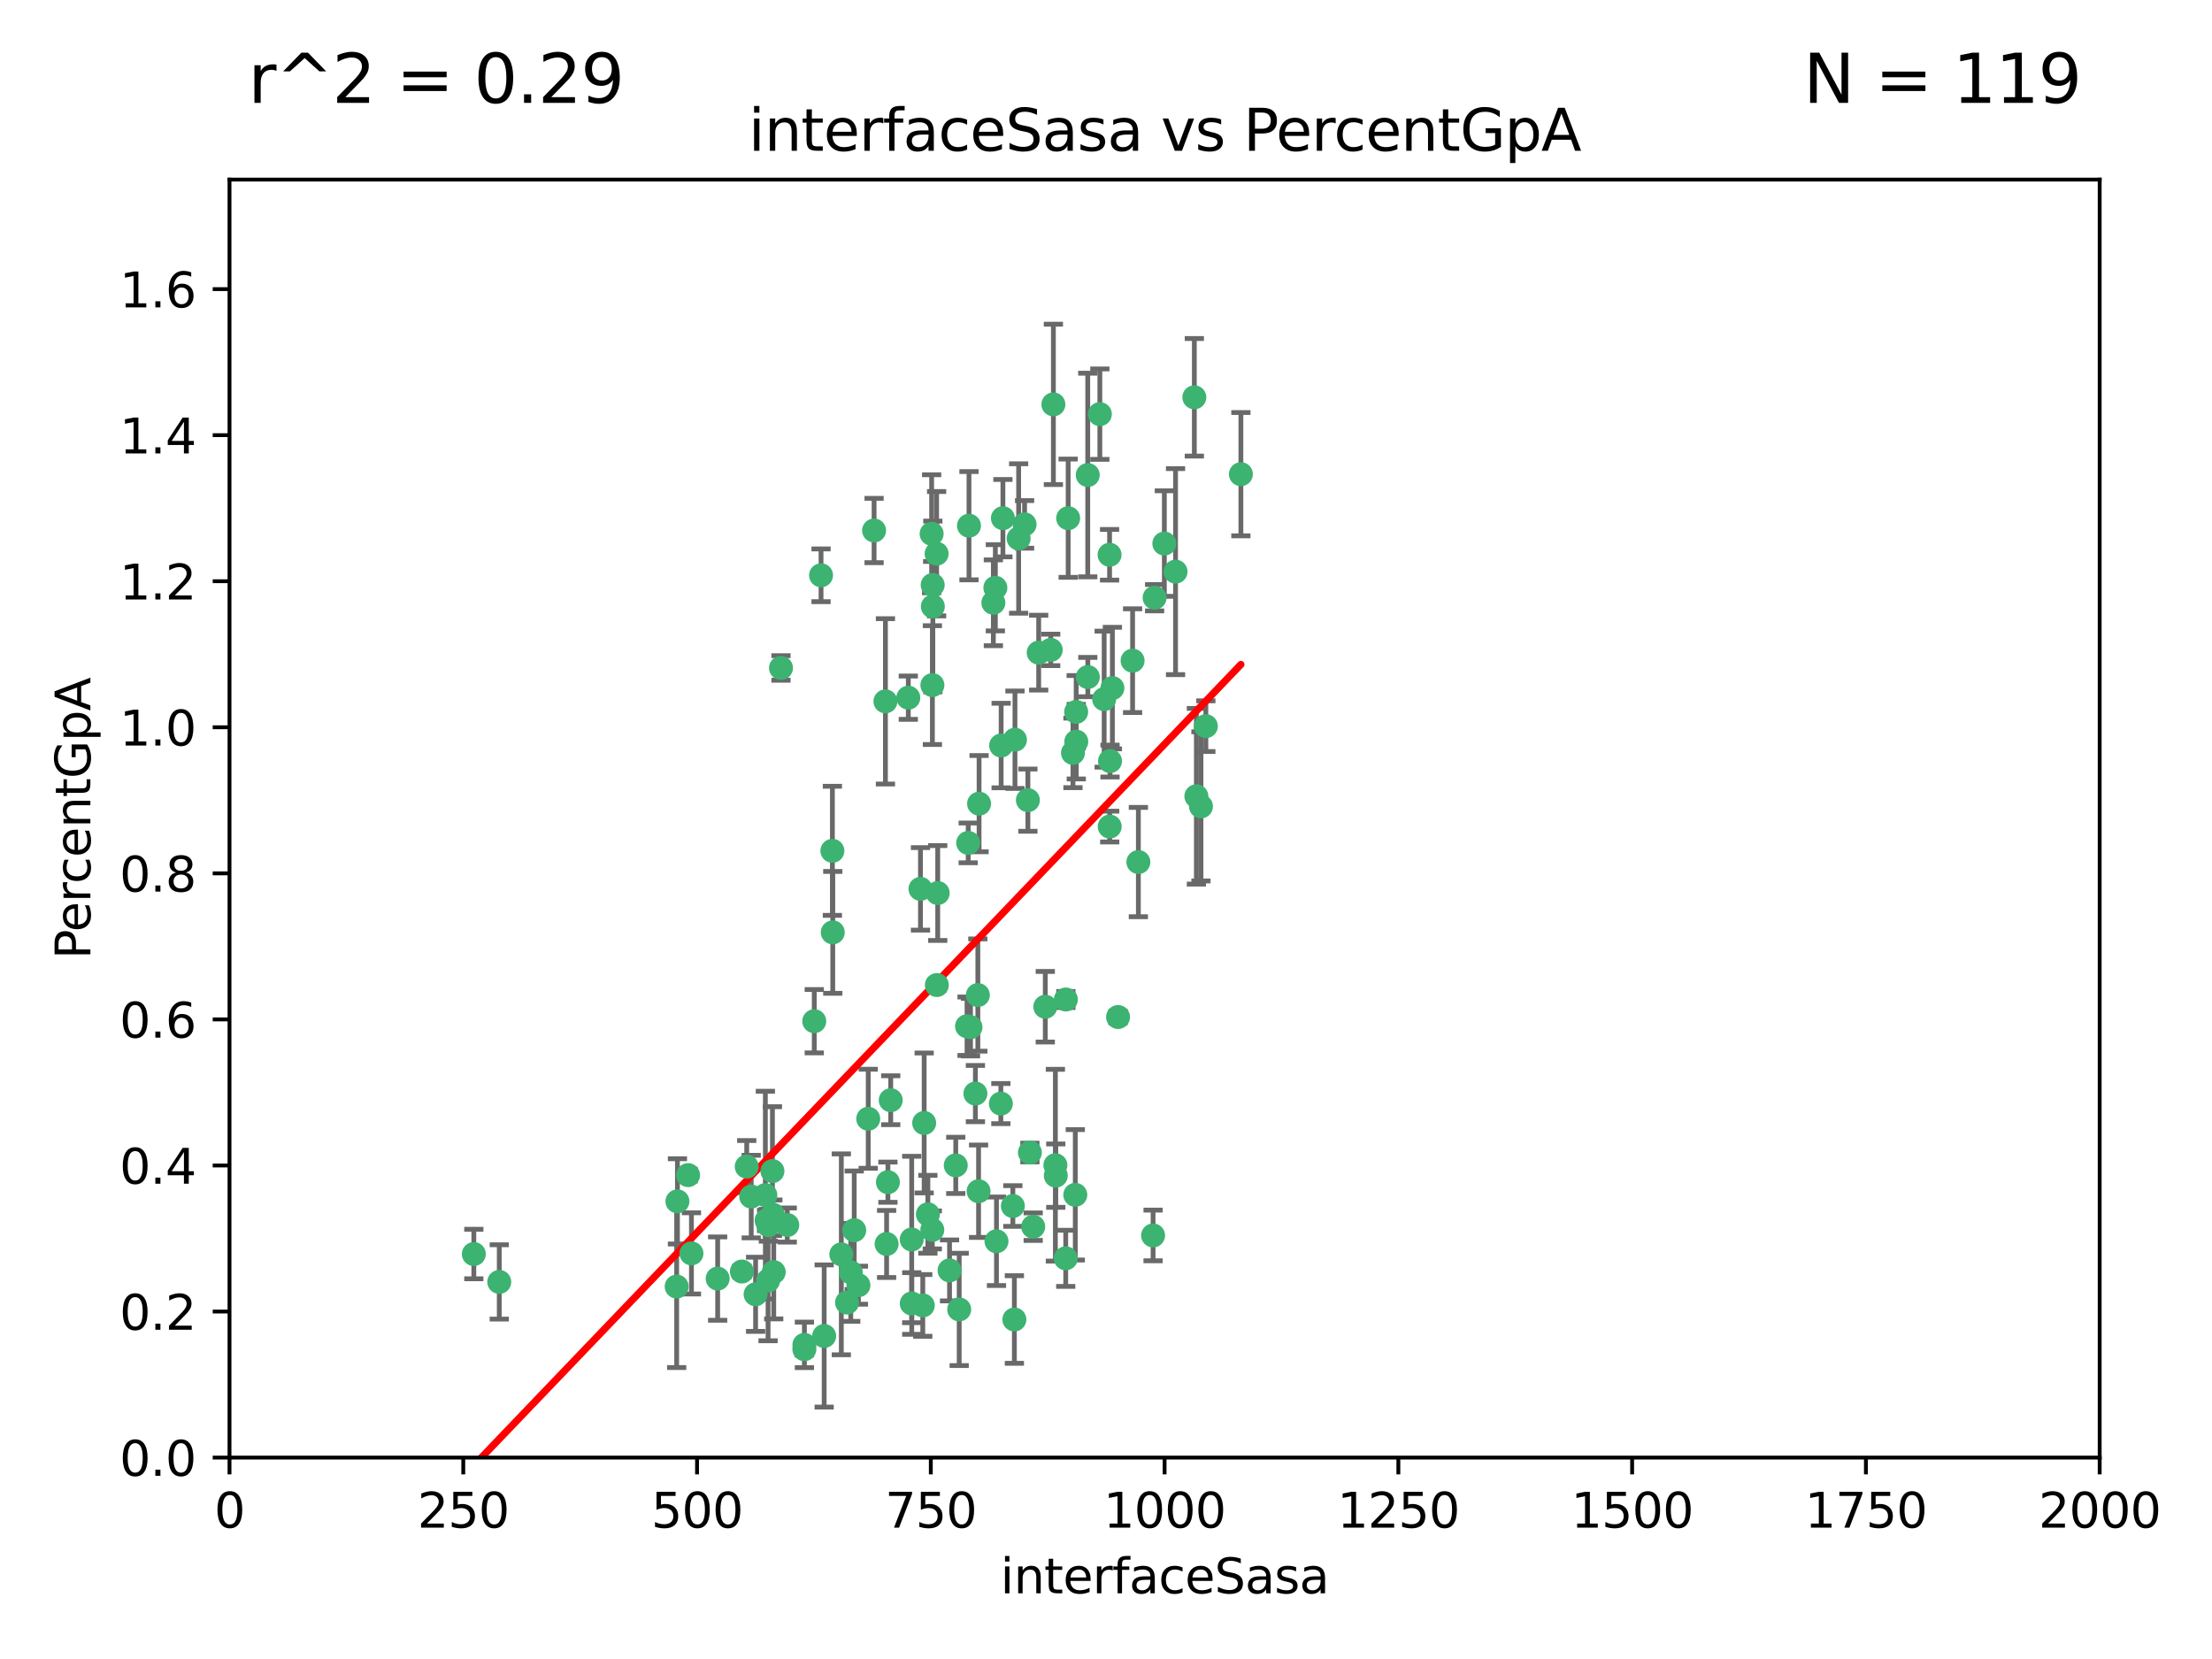 <?xml version="1.0" encoding="utf-8" standalone="no"?>
<!DOCTYPE svg PUBLIC "-//W3C//DTD SVG 1.1//EN"
  "http://www.w3.org/Graphics/SVG/1.1/DTD/svg11.dtd">
<svg xmlns:xlink="http://www.w3.org/1999/xlink" width="460.8pt" height="345.6pt" viewBox="0 0 460.8 345.6" xmlns="http://www.w3.org/2000/svg" version="1.1">
 <defs>
  <style type="text/css">*{stroke-linejoin: round; stroke-linecap: butt}</style>
 </defs>
 <g id="figure_1">
  <g id="patch_1">
   <path d="M 0 345.6 
L 460.8 345.6 
L 460.8 0 
L 0 0 
z
" style="fill: #ffffff"/>
  </g>
  <g id="axes_1">
   <g id="patch_2">
    <path d="M 47.81 303.64 
L 437.4 303.64 
L 437.4 37.411 
L 47.81 37.411 
z
" style="fill: #ffffff"/>
   </g>
   <g id="PathCollection_1">
    <defs>
     <path id="m0450cf1788" d="M 0 1.118 
C 0.297 1.118 0.581 1 0.791 0.791 
C 1 0.581 1.118 0.297 1.118 0 
C 1.118 -0.297 1 -0.581 0.791 -0.791 
C 0.581 -1 0.297 -1.118 0 -1.118 
C -0.297 -1.118 -0.581 -1 -0.791 -0.791 
C -1 -0.581 -1.118 -0.297 -1.118 0 
C -1.118 0.297 -1 0.581 -0.791 0.791 
C -0.581 1 -0.297 1.118 0 1.118 
z
" style="stroke: #3cb371"/>
    </defs>
    <g clip-path="url(#p02ed8b6d62)">
     <use xlink:href="#m0450cf1788" x="231.145" y="115.568" style="fill: #3cb371; stroke: #3cb371"/>
     <use xlink:href="#m0450cf1788" x="242.554" y="113.232" style="fill: #3cb371; stroke: #3cb371"/>
     <use xlink:href="#m0450cf1788" x="208.925" y="107.943" style="fill: #3cb371; stroke: #3cb371"/>
     <use xlink:href="#m0450cf1788" x="258.5" y="98.781" style="fill: #3cb371; stroke: #3cb371"/>
     <use xlink:href="#m0450cf1788" x="194.329" y="126.342" style="fill: #3cb371; stroke: #3cb371"/>
     <use xlink:href="#m0450cf1788" x="244.888" y="119.082" style="fill: #3cb371; stroke: #3cb371"/>
     <use xlink:href="#m0450cf1788" x="231.733" y="143.336" style="fill: #3cb371; stroke: #3cb371"/>
     <use xlink:href="#m0450cf1788" x="251.201" y="151.274" style="fill: #3cb371; stroke: #3cb371"/>
     <use xlink:href="#m0450cf1788" x="201.856" y="109.513" style="fill: #3cb371; stroke: #3cb371"/>
     <use xlink:href="#m0450cf1788" x="226.614" y="141.043" style="fill: #3cb371; stroke: #3cb371"/>
     <use xlink:href="#m0450cf1788" x="214.128" y="166.685" style="fill: #3cb371; stroke: #3cb371"/>
     <use xlink:href="#m0450cf1788" x="240.527" y="124.513" style="fill: #3cb371; stroke: #3cb371"/>
     <use xlink:href="#m0450cf1788" x="218.885" y="135.386" style="fill: #3cb371; stroke: #3cb371"/>
     <use xlink:href="#m0450cf1788" x="226.597" y="98.955" style="fill: #3cb371; stroke: #3cb371"/>
     <use xlink:href="#m0450cf1788" x="235.941" y="137.629" style="fill: #3cb371; stroke: #3cb371"/>
     <use xlink:href="#m0450cf1788" x="232.912" y="211.864" style="fill: #3cb371; stroke: #3cb371"/>
     <use xlink:href="#m0450cf1788" x="222.518" y="107.949" style="fill: #3cb371; stroke: #3cb371"/>
     <use xlink:href="#m0450cf1788" x="203.96" y="167.417" style="fill: #3cb371; stroke: #3cb371"/>
     <use xlink:href="#m0450cf1788" x="194.296" y="121.859" style="fill: #3cb371; stroke: #3cb371"/>
     <use xlink:href="#m0450cf1788" x="229.119" y="86.272" style="fill: #3cb371; stroke: #3cb371"/>
     <use xlink:href="#m0450cf1788" x="250.183" y="167.984" style="fill: #3cb371; stroke: #3cb371"/>
     <use xlink:href="#m0450cf1788" x="207.351" y="122.444" style="fill: #3cb371; stroke: #3cb371"/>
     <use xlink:href="#m0450cf1788" x="195.114" y="115.347" style="fill: #3cb371; stroke: #3cb371"/>
     <use xlink:href="#m0450cf1788" x="182.088" y="110.514" style="fill: #3cb371; stroke: #3cb371"/>
     <use xlink:href="#m0450cf1788" x="213.44" y="109.239" style="fill: #3cb371; stroke: #3cb371"/>
     <use xlink:href="#m0450cf1788" x="249.228" y="165.873" style="fill: #3cb371; stroke: #3cb371"/>
     <use xlink:href="#m0450cf1788" x="222.039" y="208.215" style="fill: #3cb371; stroke: #3cb371"/>
     <use xlink:href="#m0450cf1788" x="189.216" y="145.341" style="fill: #3cb371; stroke: #3cb371"/>
     <use xlink:href="#m0450cf1788" x="202.173" y="213.979" style="fill: #3cb371; stroke: #3cb371"/>
     <use xlink:href="#m0450cf1788" x="207.585" y="258.579" style="fill: #3cb371; stroke: #3cb371"/>
     <use xlink:href="#m0450cf1788" x="203.704" y="207.286" style="fill: #3cb371; stroke: #3cb371"/>
     <use xlink:href="#m0450cf1788" x="206.936" y="125.569" style="fill: #3cb371; stroke: #3cb371"/>
     <use xlink:href="#m0450cf1788" x="211.436" y="154.097" style="fill: #3cb371; stroke: #3cb371"/>
     <use xlink:href="#m0450cf1788" x="194.076" y="111.192" style="fill: #3cb371; stroke: #3cb371"/>
     <use xlink:href="#m0450cf1788" x="171.039" y="119.843" style="fill: #3cb371; stroke: #3cb371"/>
     <use xlink:href="#m0450cf1788" x="194.235" y="142.72" style="fill: #3cb371; stroke: #3cb371"/>
     <use xlink:href="#m0450cf1788" x="231.239" y="158.542" style="fill: #3cb371; stroke: #3cb371"/>
     <use xlink:href="#m0450cf1788" x="230.017" y="145.644" style="fill: #3cb371; stroke: #3cb371"/>
     <use xlink:href="#m0450cf1788" x="224.209" y="154.498" style="fill: #3cb371; stroke: #3cb371"/>
     <use xlink:href="#m0450cf1788" x="224.002" y="248.904" style="fill: #3cb371; stroke: #3cb371"/>
     <use xlink:href="#m0450cf1788" x="201.453" y="213.781" style="fill: #3cb371; stroke: #3cb371"/>
     <use xlink:href="#m0450cf1788" x="248.803" y="82.766" style="fill: #3cb371; stroke: #3cb371"/>
     <use xlink:href="#m0450cf1788" x="184.453" y="146.106" style="fill: #3cb371; stroke: #3cb371"/>
     <use xlink:href="#m0450cf1788" x="189.925" y="258.206" style="fill: #3cb371; stroke: #3cb371"/>
     <use xlink:href="#m0450cf1788" x="240.207" y="257.366" style="fill: #3cb371; stroke: #3cb371"/>
     <use xlink:href="#m0450cf1788" x="210.998" y="251.235" style="fill: #3cb371; stroke: #3cb371"/>
     <use xlink:href="#m0450cf1788" x="216.376" y="135.958" style="fill: #3cb371; stroke: #3cb371"/>
     <use xlink:href="#m0450cf1788" x="169.625" y="212.733" style="fill: #3cb371; stroke: #3cb371"/>
     <use xlink:href="#m0450cf1788" x="201.694" y="175.59" style="fill: #3cb371; stroke: #3cb371"/>
     <use xlink:href="#m0450cf1788" x="224.185" y="148.297" style="fill: #3cb371; stroke: #3cb371"/>
     <use xlink:href="#m0450cf1788" x="231.172" y="172.188" style="fill: #3cb371; stroke: #3cb371"/>
     <use xlink:href="#m0450cf1788" x="195.165" y="205.202" style="fill: #3cb371; stroke: #3cb371"/>
     <use xlink:href="#m0450cf1788" x="212.203" y="112.178" style="fill: #3cb371; stroke: #3cb371"/>
     <use xlink:href="#m0450cf1788" x="203.194" y="227.808" style="fill: #3cb371; stroke: #3cb371"/>
     <use xlink:href="#m0450cf1788" x="195.344" y="186.034" style="fill: #3cb371; stroke: #3cb371"/>
     <use xlink:href="#m0450cf1788" x="219.44" y="84.238" style="fill: #3cb371; stroke: #3cb371"/>
     <use xlink:href="#m0450cf1788" x="140.963" y="268.012" style="fill: #3cb371; stroke: #3cb371"/>
     <use xlink:href="#m0450cf1788" x="214.547" y="240.095" style="fill: #3cb371; stroke: #3cb371"/>
     <use xlink:href="#m0450cf1788" x="203.854" y="248.151" style="fill: #3cb371; stroke: #3cb371"/>
     <use xlink:href="#m0450cf1788" x="149.501" y="266.351" style="fill: #3cb371; stroke: #3cb371"/>
     <use xlink:href="#m0450cf1788" x="208.557" y="155.307" style="fill: #3cb371; stroke: #3cb371"/>
     <use xlink:href="#m0450cf1788" x="191.752" y="185.169" style="fill: #3cb371; stroke: #3cb371"/>
     <use xlink:href="#m0450cf1788" x="189.936" y="271.541" style="fill: #3cb371; stroke: #3cb371"/>
     <use xlink:href="#m0450cf1788" x="164.005" y="255.193" style="fill: #3cb371; stroke: #3cb371"/>
     <use xlink:href="#m0450cf1788" x="173.402" y="177.24" style="fill: #3cb371; stroke: #3cb371"/>
     <use xlink:href="#m0450cf1788" x="197.808" y="264.65" style="fill: #3cb371; stroke: #3cb371"/>
     <use xlink:href="#m0450cf1788" x="177.23" y="265.053" style="fill: #3cb371; stroke: #3cb371"/>
     <use xlink:href="#m0450cf1788" x="161.183" y="265.008" style="fill: #3cb371; stroke: #3cb371"/>
     <use xlink:href="#m0450cf1788" x="154.548" y="264.881" style="fill: #3cb371; stroke: #3cb371"/>
     <use xlink:href="#m0450cf1788" x="223.521" y="156.841" style="fill: #3cb371; stroke: #3cb371"/>
     <use xlink:href="#m0450cf1788" x="219.857" y="242.731" style="fill: #3cb371; stroke: #3cb371"/>
     <use xlink:href="#m0450cf1788" x="156.494" y="249.266" style="fill: #3cb371; stroke: #3cb371"/>
     <use xlink:href="#m0450cf1788" x="155.555" y="243.018" style="fill: #3cb371; stroke: #3cb371"/>
     <use xlink:href="#m0450cf1788" x="192.231" y="271.945" style="fill: #3cb371; stroke: #3cb371"/>
     <use xlink:href="#m0450cf1788" x="215.234" y="255.538" style="fill: #3cb371; stroke: #3cb371"/>
     <use xlink:href="#m0450cf1788" x="175.262" y="261.303" style="fill: #3cb371; stroke: #3cb371"/>
     <use xlink:href="#m0450cf1788" x="219.939" y="244.908" style="fill: #3cb371; stroke: #3cb371"/>
     <use xlink:href="#m0450cf1788" x="222.011" y="262.132" style="fill: #3cb371; stroke: #3cb371"/>
     <use xlink:href="#m0450cf1788" x="98.708" y="261.239" style="fill: #3cb371; stroke: #3cb371"/>
     <use xlink:href="#m0450cf1788" x="160.061" y="255.245" style="fill: #3cb371; stroke: #3cb371"/>
     <use xlink:href="#m0450cf1788" x="167.572" y="280.164" style="fill: #3cb371; stroke: #3cb371"/>
     <use xlink:href="#m0450cf1788" x="237.143" y="179.582" style="fill: #3cb371; stroke: #3cb371"/>
     <use xlink:href="#m0450cf1788" x="177.949" y="256.279" style="fill: #3cb371; stroke: #3cb371"/>
     <use xlink:href="#m0450cf1788" x="208.496" y="229.901" style="fill: #3cb371; stroke: #3cb371"/>
     <use xlink:href="#m0450cf1788" x="193.293" y="252.958" style="fill: #3cb371; stroke: #3cb371"/>
     <use xlink:href="#m0450cf1788" x="159.441" y="248.965" style="fill: #3cb371; stroke: #3cb371"/>
     <use xlink:href="#m0450cf1788" x="161.001" y="253.038" style="fill: #3cb371; stroke: #3cb371"/>
     <use xlink:href="#m0450cf1788" x="180.867" y="233.055" style="fill: #3cb371; stroke: #3cb371"/>
     <use xlink:href="#m0450cf1788" x="167.562" y="281.067" style="fill: #3cb371; stroke: #3cb371"/>
     <use xlink:href="#m0450cf1788" x="159.698" y="254.235" style="fill: #3cb371; stroke: #3cb371"/>
     <use xlink:href="#m0450cf1788" x="211.313" y="274.874" style="fill: #3cb371; stroke: #3cb371"/>
     <use xlink:href="#m0450cf1788" x="162.692" y="139.145" style="fill: #3cb371; stroke: #3cb371"/>
     <use xlink:href="#m0450cf1788" x="199.818" y="272.775" style="fill: #3cb371; stroke: #3cb371"/>
     <use xlink:href="#m0450cf1788" x="143.341" y="244.8" style="fill: #3cb371; stroke: #3cb371"/>
     <use xlink:href="#m0450cf1788" x="184.969" y="246.271" style="fill: #3cb371; stroke: #3cb371"/>
     <use xlink:href="#m0450cf1788" x="194.214" y="256.212" style="fill: #3cb371; stroke: #3cb371"/>
     <use xlink:href="#m0450cf1788" x="144.041" y="261.105" style="fill: #3cb371; stroke: #3cb371"/>
     <use xlink:href="#m0450cf1788" x="176.457" y="271.345" style="fill: #3cb371; stroke: #3cb371"/>
     <use xlink:href="#m0450cf1788" x="185.555" y="229.195" style="fill: #3cb371; stroke: #3cb371"/>
     <use xlink:href="#m0450cf1788" x="178.829" y="267.733" style="fill: #3cb371; stroke: #3cb371"/>
     <use xlink:href="#m0450cf1788" x="171.69" y="278.312" style="fill: #3cb371; stroke: #3cb371"/>
     <use xlink:href="#m0450cf1788" x="217.753" y="209.723" style="fill: #3cb371; stroke: #3cb371"/>
     <use xlink:href="#m0450cf1788" x="199.101" y="242.769" style="fill: #3cb371; stroke: #3cb371"/>
     <use xlink:href="#m0450cf1788" x="160.002" y="266.777" style="fill: #3cb371; stroke: #3cb371"/>
     <use xlink:href="#m0450cf1788" x="173.48" y="194.231" style="fill: #3cb371; stroke: #3cb371"/>
     <use xlink:href="#m0450cf1788" x="160.912" y="243.962" style="fill: #3cb371; stroke: #3cb371"/>
     <use xlink:href="#m0450cf1788" x="141.123" y="250.263" style="fill: #3cb371; stroke: #3cb371"/>
     <use xlink:href="#m0450cf1788" x="184.696" y="259.143" style="fill: #3cb371; stroke: #3cb371"/>
     <use xlink:href="#m0450cf1788" x="157.406" y="269.626" style="fill: #3cb371; stroke: #3cb371"/>
     <use xlink:href="#m0450cf1788" x="192.521" y="233.936" style="fill: #3cb371; stroke: #3cb371"/>
     <use xlink:href="#m0450cf1788" x="104.006" y="267.05" style="fill: #3cb371; stroke: #3cb371"/>
    </g>
   </g>
   <g id="matplotlib.axis_1">
    <g id="xtick_1">
     <g id="line2d_1">
      <defs>
       <path id="m69b0e80f86" d="M 0 0 
L 0 3.5 
" style="stroke: #000000; stroke-width: 0.8"/>
      </defs>
      <g>
       <use xlink:href="#m69b0e80f86" x="47.81" y="303.64" style="stroke: #000000; stroke-width: 0.8"/>
      </g>
     </g>
     <g id="text_1">
      <!-- 0 -->
      <g transform="translate(44.629 318.238)scale(0.1 -0.1)">
       <defs>
        <path id="DejaVuSans-30" d="M 2034 4250 
Q 1547 4250 1301 3770 
Q 1056 3291 1056 2328 
Q 1056 1369 1301 889 
Q 1547 409 2034 409 
Q 2525 409 2770 889 
Q 3016 1369 3016 2328 
Q 3016 3291 2770 3770 
Q 2525 4250 2034 4250 
z
M 2034 4750 
Q 2819 4750 3233 4129 
Q 3647 3509 3647 2328 
Q 3647 1150 3233 529 
Q 2819 -91 2034 -91 
Q 1250 -91 836 529 
Q 422 1150 422 2328 
Q 422 3509 836 4129 
Q 1250 4750 2034 4750 
z
" transform="scale(0.016)"/>
       </defs>
       <use xlink:href="#DejaVuSans-30"/>
      </g>
     </g>
    </g>
    <g id="xtick_2">
     <g id="line2d_2">
      <g>
       <use xlink:href="#m69b0e80f86" x="96.509" y="303.64" style="stroke: #000000; stroke-width: 0.8"/>
      </g>
     </g>
     <g id="text_2">
      <!-- 250 -->
      <g transform="translate(86.965 318.238)scale(0.1 -0.1)">
       <defs>
        <path id="DejaVuSans-32" d="M 1228 531 
L 3431 531 
L 3431 0 
L 469 0 
L 469 531 
Q 828 903 1448 1529 
Q 2069 2156 2228 2338 
Q 2531 2678 2651 2914 
Q 2772 3150 2772 3378 
Q 2772 3750 2511 3984 
Q 2250 4219 1831 4219 
Q 1534 4219 1204 4116 
Q 875 4013 500 3803 
L 500 4441 
Q 881 4594 1212 4672 
Q 1544 4750 1819 4750 
Q 2544 4750 2975 4387 
Q 3406 4025 3406 3419 
Q 3406 3131 3298 2873 
Q 3191 2616 2906 2266 
Q 2828 2175 2409 1742 
Q 1991 1309 1228 531 
z
" transform="scale(0.016)"/>
        <path id="DejaVuSans-35" d="M 691 4666 
L 3169 4666 
L 3169 4134 
L 1269 4134 
L 1269 2991 
Q 1406 3038 1543 3061 
Q 1681 3084 1819 3084 
Q 2600 3084 3056 2656 
Q 3513 2228 3513 1497 
Q 3513 744 3044 326 
Q 2575 -91 1722 -91 
Q 1428 -91 1123 -41 
Q 819 9 494 109 
L 494 744 
Q 775 591 1075 516 
Q 1375 441 1709 441 
Q 2250 441 2565 725 
Q 2881 1009 2881 1497 
Q 2881 1984 2565 2268 
Q 2250 2553 1709 2553 
Q 1456 2553 1204 2497 
Q 953 2441 691 2322 
L 691 4666 
z
" transform="scale(0.016)"/>
       </defs>
       <use xlink:href="#DejaVuSans-32"/>
       <use xlink:href="#DejaVuSans-35" x="63.623"/>
       <use xlink:href="#DejaVuSans-30" x="127.246"/>
      </g>
     </g>
    </g>
    <g id="xtick_3">
     <g id="line2d_3">
      <g>
       <use xlink:href="#m69b0e80f86" x="145.208" y="303.64" style="stroke: #000000; stroke-width: 0.8"/>
      </g>
     </g>
     <g id="text_3">
      <!-- 500 -->
      <g transform="translate(135.664 318.238)scale(0.1 -0.1)">
       <use xlink:href="#DejaVuSans-35"/>
       <use xlink:href="#DejaVuSans-30" x="63.623"/>
       <use xlink:href="#DejaVuSans-30" x="127.246"/>
      </g>
     </g>
    </g>
    <g id="xtick_4">
     <g id="line2d_4">
      <g>
       <use xlink:href="#m69b0e80f86" x="193.906" y="303.64" style="stroke: #000000; stroke-width: 0.8"/>
      </g>
     </g>
     <g id="text_4">
      <!-- 750 -->
      <g transform="translate(184.363 318.238)scale(0.1 -0.1)">
       <defs>
        <path id="DejaVuSans-37" d="M 525 4666 
L 3525 4666 
L 3525 4397 
L 1831 0 
L 1172 0 
L 2766 4134 
L 525 4134 
L 525 4666 
z
" transform="scale(0.016)"/>
       </defs>
       <use xlink:href="#DejaVuSans-37"/>
       <use xlink:href="#DejaVuSans-35" x="63.623"/>
       <use xlink:href="#DejaVuSans-30" x="127.246"/>
      </g>
     </g>
    </g>
    <g id="xtick_5">
     <g id="line2d_5">
      <g>
       <use xlink:href="#m69b0e80f86" x="242.605" y="303.64" style="stroke: #000000; stroke-width: 0.8"/>
      </g>
     </g>
     <g id="text_5">
      <!-- 1000 -->
      <g transform="translate(229.88 318.238)scale(0.1 -0.1)">
       <defs>
        <path id="DejaVuSans-31" d="M 794 531 
L 1825 531 
L 1825 4091 
L 703 3866 
L 703 4441 
L 1819 4666 
L 2450 4666 
L 2450 531 
L 3481 531 
L 3481 0 
L 794 0 
L 794 531 
z
" transform="scale(0.016)"/>
       </defs>
       <use xlink:href="#DejaVuSans-31"/>
       <use xlink:href="#DejaVuSans-30" x="63.623"/>
       <use xlink:href="#DejaVuSans-30" x="127.246"/>
       <use xlink:href="#DejaVuSans-30" x="190.869"/>
      </g>
     </g>
    </g>
    <g id="xtick_6">
     <g id="line2d_6">
      <g>
       <use xlink:href="#m69b0e80f86" x="291.304" y="303.64" style="stroke: #000000; stroke-width: 0.8"/>
      </g>
     </g>
     <g id="text_6">
      <!-- 1250 -->
      <g transform="translate(278.579 318.238)scale(0.1 -0.1)">
       <use xlink:href="#DejaVuSans-31"/>
       <use xlink:href="#DejaVuSans-32" x="63.623"/>
       <use xlink:href="#DejaVuSans-35" x="127.246"/>
       <use xlink:href="#DejaVuSans-30" x="190.869"/>
      </g>
     </g>
    </g>
    <g id="xtick_7">
     <g id="line2d_7">
      <g>
       <use xlink:href="#m69b0e80f86" x="340.002" y="303.64" style="stroke: #000000; stroke-width: 0.8"/>
      </g>
     </g>
     <g id="text_7">
      <!-- 1500 -->
      <g transform="translate(327.277 318.238)scale(0.1 -0.1)">
       <use xlink:href="#DejaVuSans-31"/>
       <use xlink:href="#DejaVuSans-35" x="63.623"/>
       <use xlink:href="#DejaVuSans-30" x="127.246"/>
       <use xlink:href="#DejaVuSans-30" x="190.869"/>
      </g>
     </g>
    </g>
    <g id="xtick_8">
     <g id="line2d_8">
      <g>
       <use xlink:href="#m69b0e80f86" x="388.701" y="303.64" style="stroke: #000000; stroke-width: 0.8"/>
      </g>
     </g>
     <g id="text_8">
      <!-- 1750 -->
      <g transform="translate(375.976 318.238)scale(0.1 -0.1)">
       <use xlink:href="#DejaVuSans-31"/>
       <use xlink:href="#DejaVuSans-37" x="63.623"/>
       <use xlink:href="#DejaVuSans-35" x="127.246"/>
       <use xlink:href="#DejaVuSans-30" x="190.869"/>
      </g>
     </g>
    </g>
    <g id="xtick_9">
     <g id="line2d_9">
      <g>
       <use xlink:href="#m69b0e80f86" x="437.4" y="303.64" style="stroke: #000000; stroke-width: 0.8"/>
      </g>
     </g>
     <g id="text_9">
      <!-- 2000 -->
      <g transform="translate(424.675 318.238)scale(0.1 -0.1)">
       <use xlink:href="#DejaVuSans-32"/>
       <use xlink:href="#DejaVuSans-30" x="63.623"/>
       <use xlink:href="#DejaVuSans-30" x="127.246"/>
       <use xlink:href="#DejaVuSans-30" x="190.869"/>
      </g>
     </g>
    </g>
    <g id="text_10">
     <!-- interfaceSasa -->
     <g transform="translate(208.398 331.917)scale(0.1 -0.1)">
      <defs>
       <path id="DejaVuSans-69" d="M 603 3500 
L 1178 3500 
L 1178 0 
L 603 0 
L 603 3500 
z
M 603 4863 
L 1178 4863 
L 1178 4134 
L 603 4134 
L 603 4863 
z
" transform="scale(0.016)"/>
       <path id="DejaVuSans-6e" d="M 3513 2113 
L 3513 0 
L 2938 0 
L 2938 2094 
Q 2938 2591 2744 2837 
Q 2550 3084 2163 3084 
Q 1697 3084 1428 2787 
Q 1159 2491 1159 1978 
L 1159 0 
L 581 0 
L 581 3500 
L 1159 3500 
L 1159 2956 
Q 1366 3272 1645 3428 
Q 1925 3584 2291 3584 
Q 2894 3584 3203 3211 
Q 3513 2838 3513 2113 
z
" transform="scale(0.016)"/>
       <path id="DejaVuSans-74" d="M 1172 4494 
L 1172 3500 
L 2356 3500 
L 2356 3053 
L 1172 3053 
L 1172 1153 
Q 1172 725 1289 603 
Q 1406 481 1766 481 
L 2356 481 
L 2356 0 
L 1766 0 
Q 1100 0 847 248 
Q 594 497 594 1153 
L 594 3053 
L 172 3053 
L 172 3500 
L 594 3500 
L 594 4494 
L 1172 4494 
z
" transform="scale(0.016)"/>
       <path id="DejaVuSans-65" d="M 3597 1894 
L 3597 1613 
L 953 1613 
Q 991 1019 1311 708 
Q 1631 397 2203 397 
Q 2534 397 2845 478 
Q 3156 559 3463 722 
L 3463 178 
Q 3153 47 2828 -22 
Q 2503 -91 2169 -91 
Q 1331 -91 842 396 
Q 353 884 353 1716 
Q 353 2575 817 3079 
Q 1281 3584 2069 3584 
Q 2775 3584 3186 3129 
Q 3597 2675 3597 1894 
z
M 3022 2063 
Q 3016 2534 2758 2815 
Q 2500 3097 2075 3097 
Q 1594 3097 1305 2825 
Q 1016 2553 972 2059 
L 3022 2063 
z
" transform="scale(0.016)"/>
       <path id="DejaVuSans-72" d="M 2631 2963 
Q 2534 3019 2420 3045 
Q 2306 3072 2169 3072 
Q 1681 3072 1420 2755 
Q 1159 2438 1159 1844 
L 1159 0 
L 581 0 
L 581 3500 
L 1159 3500 
L 1159 2956 
Q 1341 3275 1631 3429 
Q 1922 3584 2338 3584 
Q 2397 3584 2469 3576 
Q 2541 3569 2628 3553 
L 2631 2963 
z
" transform="scale(0.016)"/>
       <path id="DejaVuSans-66" d="M 2375 4863 
L 2375 4384 
L 1825 4384 
Q 1516 4384 1395 4259 
Q 1275 4134 1275 3809 
L 1275 3500 
L 2222 3500 
L 2222 3053 
L 1275 3053 
L 1275 0 
L 697 0 
L 697 3053 
L 147 3053 
L 147 3500 
L 697 3500 
L 697 3744 
Q 697 4328 969 4595 
Q 1241 4863 1831 4863 
L 2375 4863 
z
" transform="scale(0.016)"/>
       <path id="DejaVuSans-61" d="M 2194 1759 
Q 1497 1759 1228 1600 
Q 959 1441 959 1056 
Q 959 750 1161 570 
Q 1363 391 1709 391 
Q 2188 391 2477 730 
Q 2766 1069 2766 1631 
L 2766 1759 
L 2194 1759 
z
M 3341 1997 
L 3341 0 
L 2766 0 
L 2766 531 
Q 2569 213 2275 61 
Q 1981 -91 1556 -91 
Q 1019 -91 701 211 
Q 384 513 384 1019 
Q 384 1609 779 1909 
Q 1175 2209 1959 2209 
L 2766 2209 
L 2766 2266 
Q 2766 2663 2505 2880 
Q 2244 3097 1772 3097 
Q 1472 3097 1187 3025 
Q 903 2953 641 2809 
L 641 3341 
Q 956 3463 1253 3523 
Q 1550 3584 1831 3584 
Q 2591 3584 2966 3190 
Q 3341 2797 3341 1997 
z
" transform="scale(0.016)"/>
       <path id="DejaVuSans-63" d="M 3122 3366 
L 3122 2828 
Q 2878 2963 2633 3030 
Q 2388 3097 2138 3097 
Q 1578 3097 1268 2742 
Q 959 2388 959 1747 
Q 959 1106 1268 751 
Q 1578 397 2138 397 
Q 2388 397 2633 464 
Q 2878 531 3122 666 
L 3122 134 
Q 2881 22 2623 -34 
Q 2366 -91 2075 -91 
Q 1284 -91 818 406 
Q 353 903 353 1747 
Q 353 2603 823 3093 
Q 1294 3584 2113 3584 
Q 2378 3584 2631 3529 
Q 2884 3475 3122 3366 
z
" transform="scale(0.016)"/>
       <path id="DejaVuSans-53" d="M 3425 4513 
L 3425 3897 
Q 3066 4069 2747 4153 
Q 2428 4238 2131 4238 
Q 1616 4238 1336 4038 
Q 1056 3838 1056 3469 
Q 1056 3159 1242 3001 
Q 1428 2844 1947 2747 
L 2328 2669 
Q 3034 2534 3370 2195 
Q 3706 1856 3706 1288 
Q 3706 609 3251 259 
Q 2797 -91 1919 -91 
Q 1588 -91 1214 -16 
Q 841 59 441 206 
L 441 856 
Q 825 641 1194 531 
Q 1563 422 1919 422 
Q 2459 422 2753 634 
Q 3047 847 3047 1241 
Q 3047 1584 2836 1778 
Q 2625 1972 2144 2069 
L 1759 2144 
Q 1053 2284 737 2584 
Q 422 2884 422 3419 
Q 422 4038 858 4394 
Q 1294 4750 2059 4750 
Q 2388 4750 2728 4690 
Q 3069 4631 3425 4513 
z
" transform="scale(0.016)"/>
       <path id="DejaVuSans-73" d="M 2834 3397 
L 2834 2853 
Q 2591 2978 2328 3040 
Q 2066 3103 1784 3103 
Q 1356 3103 1142 2972 
Q 928 2841 928 2578 
Q 928 2378 1081 2264 
Q 1234 2150 1697 2047 
L 1894 2003 
Q 2506 1872 2764 1633 
Q 3022 1394 3022 966 
Q 3022 478 2636 193 
Q 2250 -91 1575 -91 
Q 1294 -91 989 -36 
Q 684 19 347 128 
L 347 722 
Q 666 556 975 473 
Q 1284 391 1588 391 
Q 1994 391 2212 530 
Q 2431 669 2431 922 
Q 2431 1156 2273 1281 
Q 2116 1406 1581 1522 
L 1381 1569 
Q 847 1681 609 1914 
Q 372 2147 372 2553 
Q 372 3047 722 3315 
Q 1072 3584 1716 3584 
Q 2034 3584 2315 3537 
Q 2597 3491 2834 3397 
z
" transform="scale(0.016)"/>
      </defs>
      <use xlink:href="#DejaVuSans-69"/>
      <use xlink:href="#DejaVuSans-6e" x="27.783"/>
      <use xlink:href="#DejaVuSans-74" x="91.162"/>
      <use xlink:href="#DejaVuSans-65" x="130.371"/>
      <use xlink:href="#DejaVuSans-72" x="191.895"/>
      <use xlink:href="#DejaVuSans-66" x="233.008"/>
      <use xlink:href="#DejaVuSans-61" x="268.213"/>
      <use xlink:href="#DejaVuSans-63" x="329.492"/>
      <use xlink:href="#DejaVuSans-65" x="384.473"/>
      <use xlink:href="#DejaVuSans-53" x="445.996"/>
      <use xlink:href="#DejaVuSans-61" x="509.473"/>
      <use xlink:href="#DejaVuSans-73" x="570.752"/>
      <use xlink:href="#DejaVuSans-61" x="622.852"/>
     </g>
    </g>
   </g>
   <g id="matplotlib.axis_2">
    <g id="ytick_1">
     <g id="line2d_10">
      <defs>
       <path id="madf2a8b976" d="M 0 0 
L -3.5 0 
" style="stroke: #000000; stroke-width: 0.8"/>
      </defs>
      <g>
       <use xlink:href="#madf2a8b976" x="47.81" y="303.64" style="stroke: #000000; stroke-width: 0.8"/>
      </g>
     </g>
     <g id="text_11">
      <!-- 0.0 -->
      <g transform="translate(24.907 307.439)scale(0.1 -0.1)">
       <defs>
        <path id="DejaVuSans-2e" d="M 684 794 
L 1344 794 
L 1344 0 
L 684 0 
L 684 794 
z
" transform="scale(0.016)"/>
       </defs>
       <use xlink:href="#DejaVuSans-30"/>
       <use xlink:href="#DejaVuSans-2e" x="63.623"/>
       <use xlink:href="#DejaVuSans-30" x="95.41"/>
      </g>
     </g>
    </g>
    <g id="ytick_2">
     <g id="line2d_11">
      <g>
       <use xlink:href="#madf2a8b976" x="47.81" y="273.214" style="stroke: #000000; stroke-width: 0.8"/>
      </g>
     </g>
     <g id="text_12">
      <!-- 0.2 -->
      <g transform="translate(24.907 277.013)scale(0.1 -0.1)">
       <use xlink:href="#DejaVuSans-30"/>
       <use xlink:href="#DejaVuSans-2e" x="63.623"/>
       <use xlink:href="#DejaVuSans-32" x="95.41"/>
      </g>
     </g>
    </g>
    <g id="ytick_3">
     <g id="line2d_12">
      <g>
       <use xlink:href="#madf2a8b976" x="47.81" y="242.788" style="stroke: #000000; stroke-width: 0.8"/>
      </g>
     </g>
     <g id="text_13">
      <!-- 0.4 -->
      <g transform="translate(24.907 246.587)scale(0.1 -0.1)">
       <defs>
        <path id="DejaVuSans-34" d="M 2419 4116 
L 825 1625 
L 2419 1625 
L 2419 4116 
z
M 2253 4666 
L 3047 4666 
L 3047 1625 
L 3713 1625 
L 3713 1100 
L 3047 1100 
L 3047 0 
L 2419 0 
L 2419 1100 
L 313 1100 
L 313 1709 
L 2253 4666 
z
" transform="scale(0.016)"/>
       </defs>
       <use xlink:href="#DejaVuSans-30"/>
       <use xlink:href="#DejaVuSans-2e" x="63.623"/>
       <use xlink:href="#DejaVuSans-34" x="95.41"/>
      </g>
     </g>
    </g>
    <g id="ytick_4">
     <g id="line2d_13">
      <g>
       <use xlink:href="#madf2a8b976" x="47.81" y="212.362" style="stroke: #000000; stroke-width: 0.8"/>
      </g>
     </g>
     <g id="text_14">
      <!-- 0.6 -->
      <g transform="translate(24.907 216.161)scale(0.1 -0.1)">
       <defs>
        <path id="DejaVuSans-36" d="M 2113 2584 
Q 1688 2584 1439 2293 
Q 1191 2003 1191 1497 
Q 1191 994 1439 701 
Q 1688 409 2113 409 
Q 2538 409 2786 701 
Q 3034 994 3034 1497 
Q 3034 2003 2786 2293 
Q 2538 2584 2113 2584 
z
M 3366 4563 
L 3366 3988 
Q 3128 4100 2886 4159 
Q 2644 4219 2406 4219 
Q 1781 4219 1451 3797 
Q 1122 3375 1075 2522 
Q 1259 2794 1537 2939 
Q 1816 3084 2150 3084 
Q 2853 3084 3261 2657 
Q 3669 2231 3669 1497 
Q 3669 778 3244 343 
Q 2819 -91 2113 -91 
Q 1303 -91 875 529 
Q 447 1150 447 2328 
Q 447 3434 972 4092 
Q 1497 4750 2381 4750 
Q 2619 4750 2861 4703 
Q 3103 4656 3366 4563 
z
" transform="scale(0.016)"/>
       </defs>
       <use xlink:href="#DejaVuSans-30"/>
       <use xlink:href="#DejaVuSans-2e" x="63.623"/>
       <use xlink:href="#DejaVuSans-36" x="95.41"/>
      </g>
     </g>
    </g>
    <g id="ytick_5">
     <g id="line2d_14">
      <g>
       <use xlink:href="#madf2a8b976" x="47.81" y="181.935" style="stroke: #000000; stroke-width: 0.8"/>
      </g>
     </g>
     <g id="text_15">
      <!-- 0.8 -->
      <g transform="translate(24.907 185.735)scale(0.1 -0.1)">
       <defs>
        <path id="DejaVuSans-38" d="M 2034 2216 
Q 1584 2216 1326 1975 
Q 1069 1734 1069 1313 
Q 1069 891 1326 650 
Q 1584 409 2034 409 
Q 2484 409 2743 651 
Q 3003 894 3003 1313 
Q 3003 1734 2745 1975 
Q 2488 2216 2034 2216 
z
M 1403 2484 
Q 997 2584 770 2862 
Q 544 3141 544 3541 
Q 544 4100 942 4425 
Q 1341 4750 2034 4750 
Q 2731 4750 3128 4425 
Q 3525 4100 3525 3541 
Q 3525 3141 3298 2862 
Q 3072 2584 2669 2484 
Q 3125 2378 3379 2068 
Q 3634 1759 3634 1313 
Q 3634 634 3220 271 
Q 2806 -91 2034 -91 
Q 1263 -91 848 271 
Q 434 634 434 1313 
Q 434 1759 690 2068 
Q 947 2378 1403 2484 
z
M 1172 3481 
Q 1172 3119 1398 2916 
Q 1625 2713 2034 2713 
Q 2441 2713 2670 2916 
Q 2900 3119 2900 3481 
Q 2900 3844 2670 4047 
Q 2441 4250 2034 4250 
Q 1625 4250 1398 4047 
Q 1172 3844 1172 3481 
z
" transform="scale(0.016)"/>
       </defs>
       <use xlink:href="#DejaVuSans-30"/>
       <use xlink:href="#DejaVuSans-2e" x="63.623"/>
       <use xlink:href="#DejaVuSans-38" x="95.41"/>
      </g>
     </g>
    </g>
    <g id="ytick_6">
     <g id="line2d_15">
      <g>
       <use xlink:href="#madf2a8b976" x="47.81" y="151.509" style="stroke: #000000; stroke-width: 0.8"/>
      </g>
     </g>
     <g id="text_16">
      <!-- 1.0 -->
      <g transform="translate(24.907 155.308)scale(0.1 -0.1)">
       <use xlink:href="#DejaVuSans-31"/>
       <use xlink:href="#DejaVuSans-2e" x="63.623"/>
       <use xlink:href="#DejaVuSans-30" x="95.41"/>
      </g>
     </g>
    </g>
    <g id="ytick_7">
     <g id="line2d_16">
      <g>
       <use xlink:href="#madf2a8b976" x="47.81" y="121.083" style="stroke: #000000; stroke-width: 0.8"/>
      </g>
     </g>
     <g id="text_17">
      <!-- 1.2 -->
      <g transform="translate(24.907 124.882)scale(0.1 -0.1)">
       <use xlink:href="#DejaVuSans-31"/>
       <use xlink:href="#DejaVuSans-2e" x="63.623"/>
       <use xlink:href="#DejaVuSans-32" x="95.41"/>
      </g>
     </g>
    </g>
    <g id="ytick_8">
     <g id="line2d_17">
      <g>
       <use xlink:href="#madf2a8b976" x="47.81" y="90.657" style="stroke: #000000; stroke-width: 0.8"/>
      </g>
     </g>
     <g id="text_18">
      <!-- 1.4 -->
      <g transform="translate(24.907 94.456)scale(0.1 -0.1)">
       <use xlink:href="#DejaVuSans-31"/>
       <use xlink:href="#DejaVuSans-2e" x="63.623"/>
       <use xlink:href="#DejaVuSans-34" x="95.41"/>
      </g>
     </g>
    </g>
    <g id="ytick_9">
     <g id="line2d_18">
      <g>
       <use xlink:href="#madf2a8b976" x="47.81" y="60.231" style="stroke: #000000; stroke-width: 0.8"/>
      </g>
     </g>
     <g id="text_19">
      <!-- 1.6 -->
      <g transform="translate(24.907 64.03)scale(0.1 -0.1)">
       <use xlink:href="#DejaVuSans-31"/>
       <use xlink:href="#DejaVuSans-2e" x="63.623"/>
       <use xlink:href="#DejaVuSans-36" x="95.41"/>
      </g>
     </g>
    </g>
    <g id="text_20">
     <!-- PercentGpA -->
     <g transform="translate(18.827 199.802)rotate(-90)scale(0.1 -0.1)">
      <defs>
       <path id="DejaVuSans-50" d="M 1259 4147 
L 1259 2394 
L 2053 2394 
Q 2494 2394 2734 2622 
Q 2975 2850 2975 3272 
Q 2975 3691 2734 3919 
Q 2494 4147 2053 4147 
L 1259 4147 
z
M 628 4666 
L 2053 4666 
Q 2838 4666 3239 4311 
Q 3641 3956 3641 3272 
Q 3641 2581 3239 2228 
Q 2838 1875 2053 1875 
L 1259 1875 
L 1259 0 
L 628 0 
L 628 4666 
z
" transform="scale(0.016)"/>
       <path id="DejaVuSans-47" d="M 3809 666 
L 3809 1919 
L 2778 1919 
L 2778 2438 
L 4434 2438 
L 4434 434 
Q 4069 175 3628 42 
Q 3188 -91 2688 -91 
Q 1594 -91 976 548 
Q 359 1188 359 2328 
Q 359 3472 976 4111 
Q 1594 4750 2688 4750 
Q 3144 4750 3555 4637 
Q 3966 4525 4313 4306 
L 4313 3634 
Q 3963 3931 3569 4081 
Q 3175 4231 2741 4231 
Q 1884 4231 1454 3753 
Q 1025 3275 1025 2328 
Q 1025 1384 1454 906 
Q 1884 428 2741 428 
Q 3075 428 3337 486 
Q 3600 544 3809 666 
z
" transform="scale(0.016)"/>
       <path id="DejaVuSans-70" d="M 1159 525 
L 1159 -1331 
L 581 -1331 
L 581 3500 
L 1159 3500 
L 1159 2969 
Q 1341 3281 1617 3432 
Q 1894 3584 2278 3584 
Q 2916 3584 3314 3078 
Q 3713 2572 3713 1747 
Q 3713 922 3314 415 
Q 2916 -91 2278 -91 
Q 1894 -91 1617 61 
Q 1341 213 1159 525 
z
M 3116 1747 
Q 3116 2381 2855 2742 
Q 2594 3103 2138 3103 
Q 1681 3103 1420 2742 
Q 1159 2381 1159 1747 
Q 1159 1113 1420 752 
Q 1681 391 2138 391 
Q 2594 391 2855 752 
Q 3116 1113 3116 1747 
z
" transform="scale(0.016)"/>
       <path id="DejaVuSans-41" d="M 2188 4044 
L 1331 1722 
L 3047 1722 
L 2188 4044 
z
M 1831 4666 
L 2547 4666 
L 4325 0 
L 3669 0 
L 3244 1197 
L 1141 1197 
L 716 0 
L 50 0 
L 1831 4666 
z
" transform="scale(0.016)"/>
      </defs>
      <use xlink:href="#DejaVuSans-50"/>
      <use xlink:href="#DejaVuSans-65" x="56.678"/>
      <use xlink:href="#DejaVuSans-72" x="118.201"/>
      <use xlink:href="#DejaVuSans-63" x="157.064"/>
      <use xlink:href="#DejaVuSans-65" x="212.045"/>
      <use xlink:href="#DejaVuSans-6e" x="273.568"/>
      <use xlink:href="#DejaVuSans-74" x="336.947"/>
      <use xlink:href="#DejaVuSans-47" x="376.156"/>
      <use xlink:href="#DejaVuSans-70" x="453.646"/>
      <use xlink:href="#DejaVuSans-41" x="517.123"/>
     </g>
    </g>
   </g>
   <g id="LineCollection_1">
    <path d="M 231.145 120.843 
L 231.145 110.292 
" clip-path="url(#p02ed8b6d62)" style="fill: none; stroke: #696969"/>
    <path d="M 242.554 124.224 
L 242.554 102.241 
" clip-path="url(#p02ed8b6d62)" style="fill: none; stroke: #696969"/>
    <path d="M 208.925 116.002 
L 208.925 99.884 
" clip-path="url(#p02ed8b6d62)" style="fill: none; stroke: #696969"/>
    <path d="M 258.5 111.622 
L 258.5 85.94 
" clip-path="url(#p02ed8b6d62)" style="fill: none; stroke: #696969"/>
    <path d="M 194.329 144.131 
L 194.329 108.553 
" clip-path="url(#p02ed8b6d62)" style="fill: none; stroke: #696969"/>
    <path d="M 244.888 140.54 
L 244.888 97.624 
" clip-path="url(#p02ed8b6d62)" style="fill: none; stroke: #696969"/>
    <path d="M 231.733 155.999 
L 231.733 130.673 
" clip-path="url(#p02ed8b6d62)" style="fill: none; stroke: #696969"/>
    <path d="M 251.201 156.555 
L 251.201 145.993 
" clip-path="url(#p02ed8b6d62)" style="fill: none; stroke: #696969"/>
    <path d="M 201.856 120.79 
L 201.856 98.237 
" clip-path="url(#p02ed8b6d62)" style="fill: none; stroke: #696969"/>
    <path d="M 226.614 145.137 
L 226.614 136.95 
" clip-path="url(#p02ed8b6d62)" style="fill: none; stroke: #696969"/>
    <path d="M 214.128 173.167 
L 214.128 160.202 
" clip-path="url(#p02ed8b6d62)" style="fill: none; stroke: #696969"/>
    <path d="M 240.527 127.259 
L 240.527 121.767 
" clip-path="url(#p02ed8b6d62)" style="fill: none; stroke: #696969"/>
    <path d="M 218.885 138.663 
L 218.885 132.109 
" clip-path="url(#p02ed8b6d62)" style="fill: none; stroke: #696969"/>
    <path d="M 226.597 120.165 
L 226.597 77.745 
" clip-path="url(#p02ed8b6d62)" style="fill: none; stroke: #696969"/>
    <path d="M 235.941 148.436 
L 235.941 126.823 
" clip-path="url(#p02ed8b6d62)" style="fill: none; stroke: #696969"/>
    <path d="M 232.912 213.072 
L 232.912 210.656 
" clip-path="url(#p02ed8b6d62)" style="fill: none; stroke: #696969"/>
    <path d="M 222.518 120.265 
L 222.518 95.634 
" clip-path="url(#p02ed8b6d62)" style="fill: none; stroke: #696969"/>
    <path d="M 203.96 177.442 
L 203.96 157.392 
" clip-path="url(#p02ed8b6d62)" style="fill: none; stroke: #696969"/>
    <path d="M 194.296 126.751 
L 194.296 116.967 
" clip-path="url(#p02ed8b6d62)" style="fill: none; stroke: #696969"/>
    <path d="M 229.119 95.691 
L 229.119 76.852 
" clip-path="url(#p02ed8b6d62)" style="fill: none; stroke: #696969"/>
    <path d="M 250.183 183.521 
L 250.183 152.447 
" clip-path="url(#p02ed8b6d62)" style="fill: none; stroke: #696969"/>
    <path d="M 207.351 131.425 
L 207.351 113.463 
" clip-path="url(#p02ed8b6d62)" style="fill: none; stroke: #696969"/>
    <path d="M 195.114 128.299 
L 195.114 102.395 
" clip-path="url(#p02ed8b6d62)" style="fill: none; stroke: #696969"/>
    <path d="M 182.088 117.217 
L 182.088 103.811 
" clip-path="url(#p02ed8b6d62)" style="fill: none; stroke: #696969"/>
    <path d="M 213.44 114.195 
L 213.44 104.283 
" clip-path="url(#p02ed8b6d62)" style="fill: none; stroke: #696969"/>
    <path d="M 249.228 184.172 
L 249.228 147.574 
" clip-path="url(#p02ed8b6d62)" style="fill: none; stroke: #696969"/>
    <path d="M 222.039 209.889 
L 222.039 206.542 
" clip-path="url(#p02ed8b6d62)" style="fill: none; stroke: #696969"/>
    <path d="M 189.216 149.851 
L 189.216 140.831 
" clip-path="url(#p02ed8b6d62)" style="fill: none; stroke: #696969"/>
    <path d="M 202.173 219.969 
L 202.173 207.99 
" clip-path="url(#p02ed8b6d62)" style="fill: none; stroke: #696969"/>
    <path d="M 207.585 267.795 
L 207.585 249.362 
" clip-path="url(#p02ed8b6d62)" style="fill: none; stroke: #696969"/>
    <path d="M 203.704 218.975 
L 203.704 195.596 
" clip-path="url(#p02ed8b6d62)" style="fill: none; stroke: #696969"/>
    <path d="M 206.936 134.51 
L 206.936 116.629 
" clip-path="url(#p02ed8b6d62)" style="fill: none; stroke: #696969"/>
    <path d="M 211.436 164.246 
L 211.436 143.949 
" clip-path="url(#p02ed8b6d62)" style="fill: none; stroke: #696969"/>
    <path d="M 194.076 123.488 
L 194.076 98.897 
" clip-path="url(#p02ed8b6d62)" style="fill: none; stroke: #696969"/>
    <path d="M 171.039 125.336 
L 171.039 114.351 
" clip-path="url(#p02ed8b6d62)" style="fill: none; stroke: #696969"/>
    <path d="M 194.235 155.094 
L 194.235 130.347 
" clip-path="url(#p02ed8b6d62)" style="fill: none; stroke: #696969"/>
    <path d="M 231.239 161.867 
L 231.239 155.217 
" clip-path="url(#p02ed8b6d62)" style="fill: none; stroke: #696969"/>
    <path d="M 230.017 159.813 
L 230.017 131.474 
" clip-path="url(#p02ed8b6d62)" style="fill: none; stroke: #696969"/>
    <path d="M 224.209 162.273 
L 224.209 146.722 
" clip-path="url(#p02ed8b6d62)" style="fill: none; stroke: #696969"/>
    <path d="M 224.002 262.485 
L 224.002 235.322 
" clip-path="url(#p02ed8b6d62)" style="fill: none; stroke: #696969"/>
    <path d="M 201.453 219.871 
L 201.453 207.692 
" clip-path="url(#p02ed8b6d62)" style="fill: none; stroke: #696969"/>
    <path d="M 248.803 95.013 
L 248.803 70.519 
" clip-path="url(#p02ed8b6d62)" style="fill: none; stroke: #696969"/>
    <path d="M 184.453 163.326 
L 184.453 128.886 
" clip-path="url(#p02ed8b6d62)" style="fill: none; stroke: #696969"/>
    <path d="M 189.925 275.539 
L 189.925 240.873 
" clip-path="url(#p02ed8b6d62)" style="fill: none; stroke: #696969"/>
    <path d="M 240.207 262.642 
L 240.207 252.09 
" clip-path="url(#p02ed8b6d62)" style="fill: none; stroke: #696969"/>
    <path d="M 210.998 255.474 
L 210.998 246.995 
" clip-path="url(#p02ed8b6d62)" style="fill: none; stroke: #696969"/>
    <path d="M 216.376 143.75 
L 216.376 128.166 
" clip-path="url(#p02ed8b6d62)" style="fill: none; stroke: #696969"/>
    <path d="M 169.625 219.331 
L 169.625 206.134 
" clip-path="url(#p02ed8b6d62)" style="fill: none; stroke: #696969"/>
    <path d="M 201.694 179.727 
L 201.694 171.452 
" clip-path="url(#p02ed8b6d62)" style="fill: none; stroke: #696969"/>
    <path d="M 224.185 155.865 
L 224.185 140.729 
" clip-path="url(#p02ed8b6d62)" style="fill: none; stroke: #696969"/>
    <path d="M 231.172 175.398 
L 231.172 168.977 
" clip-path="url(#p02ed8b6d62)" style="fill: none; stroke: #696969"/>
    <path d="M 195.165 206.291 
L 195.165 204.114 
" clip-path="url(#p02ed8b6d62)" style="fill: none; stroke: #696969"/>
    <path d="M 212.203 127.743 
L 212.203 96.614 
" clip-path="url(#p02ed8b6d62)" style="fill: none; stroke: #696969"/>
    <path d="M 203.194 233.669 
L 203.194 221.948 
" clip-path="url(#p02ed8b6d62)" style="fill: none; stroke: #696969"/>
    <path d="M 195.344 195.91 
L 195.344 176.158 
" clip-path="url(#p02ed8b6d62)" style="fill: none; stroke: #696969"/>
    <path d="M 219.44 100.942 
L 219.44 67.533 
" clip-path="url(#p02ed8b6d62)" style="fill: none; stroke: #696969"/>
    <path d="M 140.963 284.883 
L 140.963 251.14 
" clip-path="url(#p02ed8b6d62)" style="fill: none; stroke: #696969"/>
    <path d="M 214.547 242.046 
L 214.547 238.144 
" clip-path="url(#p02ed8b6d62)" style="fill: none; stroke: #696969"/>
    <path d="M 203.854 257.777 
L 203.854 238.526 
" clip-path="url(#p02ed8b6d62)" style="fill: none; stroke: #696969"/>
    <path d="M 149.501 275.032 
L 149.501 257.671 
" clip-path="url(#p02ed8b6d62)" style="fill: none; stroke: #696969"/>
    <path d="M 208.557 164.111 
L 208.557 146.503 
" clip-path="url(#p02ed8b6d62)" style="fill: none; stroke: #696969"/>
    <path d="M 191.752 193.766 
L 191.752 176.573 
" clip-path="url(#p02ed8b6d62)" style="fill: none; stroke: #696969"/>
    <path d="M 189.936 277.958 
L 189.936 265.123 
" clip-path="url(#p02ed8b6d62)" style="fill: none; stroke: #696969"/>
    <path d="M 164.005 258.749 
L 164.005 251.637 
" clip-path="url(#p02ed8b6d62)" style="fill: none; stroke: #696969"/>
    <path d="M 173.402 190.686 
L 173.402 163.794 
" clip-path="url(#p02ed8b6d62)" style="fill: none; stroke: #696969"/>
    <path d="M 197.808 270.998 
L 197.808 258.301 
" clip-path="url(#p02ed8b6d62)" style="fill: none; stroke: #696969"/>
    <path d="M 177.23 275.259 
L 177.23 254.847 
" clip-path="url(#p02ed8b6d62)" style="fill: none; stroke: #696969"/>
    <path d="M 161.183 274.757 
L 161.183 255.26 
" clip-path="url(#p02ed8b6d62)" style="fill: none; stroke: #696969"/>
    <path d="M 154.548 266.043 
L 154.548 263.72 
" clip-path="url(#p02ed8b6d62)" style="fill: none; stroke: #696969"/>
    <path d="M 223.521 164.083 
L 223.521 149.6 
" clip-path="url(#p02ed8b6d62)" style="fill: none; stroke: #696969"/>
    <path d="M 219.857 262.705 
L 219.857 222.756 
" clip-path="url(#p02ed8b6d62)" style="fill: none; stroke: #696969"/>
    <path d="M 156.494 257.867 
L 156.494 240.665 
" clip-path="url(#p02ed8b6d62)" style="fill: none; stroke: #696969"/>
    <path d="M 155.555 248.44 
L 155.555 237.595 
" clip-path="url(#p02ed8b6d62)" style="fill: none; stroke: #696969"/>
    <path d="M 192.231 278.374 
L 192.231 265.516 
" clip-path="url(#p02ed8b6d62)" style="fill: none; stroke: #696969"/>
    <path d="M 215.234 258.403 
L 215.234 252.673 
" clip-path="url(#p02ed8b6d62)" style="fill: none; stroke: #696969"/>
    <path d="M 175.262 282.228 
L 175.262 240.379 
" clip-path="url(#p02ed8b6d62)" style="fill: none; stroke: #696969"/>
    <path d="M 219.939 251.51 
L 219.939 238.307 
" clip-path="url(#p02ed8b6d62)" style="fill: none; stroke: #696969"/>
    <path d="M 222.011 267.98 
L 222.011 256.283 
" clip-path="url(#p02ed8b6d62)" style="fill: none; stroke: #696969"/>
    <path d="M 98.708 266.393 
L 98.708 256.084 
" clip-path="url(#p02ed8b6d62)" style="fill: none; stroke: #696969"/>
    <path d="M 160.061 258.566 
L 160.061 251.924 
" clip-path="url(#p02ed8b6d62)" style="fill: none; stroke: #696969"/>
    <path d="M 167.572 284.905 
L 167.572 275.422 
" clip-path="url(#p02ed8b6d62)" style="fill: none; stroke: #696969"/>
    <path d="M 237.143 190.966 
L 237.143 168.198 
" clip-path="url(#p02ed8b6d62)" style="fill: none; stroke: #696969"/>
    <path d="M 177.949 268.618 
L 177.949 243.941 
" clip-path="url(#p02ed8b6d62)" style="fill: none; stroke: #696969"/>
    <path d="M 208.496 234.081 
L 208.496 225.72 
" clip-path="url(#p02ed8b6d62)" style="fill: none; stroke: #696969"/>
    <path d="M 193.293 261.068 
L 193.293 244.848 
" clip-path="url(#p02ed8b6d62)" style="fill: none; stroke: #696969"/>
    <path d="M 159.441 270.602 
L 159.441 227.328 
" clip-path="url(#p02ed8b6d62)" style="fill: none; stroke: #696969"/>
    <path d="M 161.001 256.103 
L 161.001 249.973 
" clip-path="url(#p02ed8b6d62)" style="fill: none; stroke: #696969"/>
    <path d="M 180.867 243.372 
L 180.867 222.737 
" clip-path="url(#p02ed8b6d62)" style="fill: none; stroke: #696969"/>
    <path d="M 167.562 282.277 
L 167.562 279.858 
" clip-path="url(#p02ed8b6d62)" style="fill: none; stroke: #696969"/>
    <path d="M 159.698 256.351 
L 159.698 252.119 
" clip-path="url(#p02ed8b6d62)" style="fill: none; stroke: #696969"/>
    <path d="M 211.313 283.998 
L 211.313 265.751 
" clip-path="url(#p02ed8b6d62)" style="fill: none; stroke: #696969"/>
    <path d="M 162.692 141.705 
L 162.692 136.585 
" clip-path="url(#p02ed8b6d62)" style="fill: none; stroke: #696969"/>
    <path d="M 199.818 284.475 
L 199.818 261.075 
" clip-path="url(#p02ed8b6d62)" style="fill: none; stroke: #696969"/>
    <path d="M 143.341 246.035 
L 143.341 243.565 
" clip-path="url(#p02ed8b6d62)" style="fill: none; stroke: #696969"/>
    <path d="M 184.969 250.461 
L 184.969 242.082 
" clip-path="url(#p02ed8b6d62)" style="fill: none; stroke: #696969"/>
    <path d="M 194.214 260.173 
L 194.214 252.252 
" clip-path="url(#p02ed8b6d62)" style="fill: none; stroke: #696969"/>
    <path d="M 144.041 269.56 
L 144.041 252.649 
" clip-path="url(#p02ed8b6d62)" style="fill: none; stroke: #696969"/>
    <path d="M 176.457 272.281 
L 176.457 270.409 
" clip-path="url(#p02ed8b6d62)" style="fill: none; stroke: #696969"/>
    <path d="M 185.555 234.289 
L 185.555 224.102 
" clip-path="url(#p02ed8b6d62)" style="fill: none; stroke: #696969"/>
    <path d="M 178.829 271.693 
L 178.829 263.773 
" clip-path="url(#p02ed8b6d62)" style="fill: none; stroke: #696969"/>
    <path d="M 171.69 293.118 
L 171.69 263.505 
" clip-path="url(#p02ed8b6d62)" style="fill: none; stroke: #696969"/>
    <path d="M 217.753 217.076 
L 217.753 202.37 
" clip-path="url(#p02ed8b6d62)" style="fill: none; stroke: #696969"/>
    <path d="M 199.101 248.63 
L 199.101 236.908 
" clip-path="url(#p02ed8b6d62)" style="fill: none; stroke: #696969"/>
    <path d="M 160.002 279.306 
L 160.002 254.248 
" clip-path="url(#p02ed8b6d62)" style="fill: none; stroke: #696969"/>
    <path d="M 173.48 206.922 
L 173.48 181.54 
" clip-path="url(#p02ed8b6d62)" style="fill: none; stroke: #696969"/>
    <path d="M 160.912 257.376 
L 160.912 230.547 
" clip-path="url(#p02ed8b6d62)" style="fill: none; stroke: #696969"/>
    <path d="M 141.123 259.14 
L 141.123 241.386 
" clip-path="url(#p02ed8b6d62)" style="fill: none; stroke: #696969"/>
    <path d="M 184.696 266.127 
L 184.696 252.16 
" clip-path="url(#p02ed8b6d62)" style="fill: none; stroke: #696969"/>
    <path d="M 157.406 277.354 
L 157.406 261.898 
" clip-path="url(#p02ed8b6d62)" style="fill: none; stroke: #696969"/>
    <path d="M 192.521 248.509 
L 192.521 219.362 
" clip-path="url(#p02ed8b6d62)" style="fill: none; stroke: #696969"/>
    <path d="M 104.006 274.792 
L 104.006 259.308 
" clip-path="url(#p02ed8b6d62)" style="fill: none; stroke: #696969"/>
   </g>
   <g id="line2d_19">
    <defs>
     <path id="mcc20b68368" d="M 2 0 
L -2 -0 
" style="stroke: #696969"/>
    </defs>
    <g clip-path="url(#p02ed8b6d62)">
     <use xlink:href="#mcc20b68368" x="231.145" y="120.843" style="fill: #696969; stroke: #696969"/>
     <use xlink:href="#mcc20b68368" x="242.554" y="124.224" style="fill: #696969; stroke: #696969"/>
     <use xlink:href="#mcc20b68368" x="208.925" y="116.002" style="fill: #696969; stroke: #696969"/>
     <use xlink:href="#mcc20b68368" x="258.5" y="111.622" style="fill: #696969; stroke: #696969"/>
     <use xlink:href="#mcc20b68368" x="194.329" y="144.131" style="fill: #696969; stroke: #696969"/>
     <use xlink:href="#mcc20b68368" x="244.888" y="140.54" style="fill: #696969; stroke: #696969"/>
     <use xlink:href="#mcc20b68368" x="231.733" y="155.999" style="fill: #696969; stroke: #696969"/>
     <use xlink:href="#mcc20b68368" x="251.201" y="156.555" style="fill: #696969; stroke: #696969"/>
     <use xlink:href="#mcc20b68368" x="201.856" y="120.79" style="fill: #696969; stroke: #696969"/>
     <use xlink:href="#mcc20b68368" x="226.614" y="145.137" style="fill: #696969; stroke: #696969"/>
     <use xlink:href="#mcc20b68368" x="214.128" y="173.167" style="fill: #696969; stroke: #696969"/>
     <use xlink:href="#mcc20b68368" x="240.527" y="127.259" style="fill: #696969; stroke: #696969"/>
     <use xlink:href="#mcc20b68368" x="218.885" y="138.663" style="fill: #696969; stroke: #696969"/>
     <use xlink:href="#mcc20b68368" x="226.597" y="120.165" style="fill: #696969; stroke: #696969"/>
     <use xlink:href="#mcc20b68368" x="235.941" y="148.436" style="fill: #696969; stroke: #696969"/>
     <use xlink:href="#mcc20b68368" x="232.912" y="213.072" style="fill: #696969; stroke: #696969"/>
     <use xlink:href="#mcc20b68368" x="222.518" y="120.265" style="fill: #696969; stroke: #696969"/>
     <use xlink:href="#mcc20b68368" x="203.96" y="177.442" style="fill: #696969; stroke: #696969"/>
     <use xlink:href="#mcc20b68368" x="194.296" y="126.751" style="fill: #696969; stroke: #696969"/>
     <use xlink:href="#mcc20b68368" x="229.119" y="95.691" style="fill: #696969; stroke: #696969"/>
     <use xlink:href="#mcc20b68368" x="250.183" y="183.521" style="fill: #696969; stroke: #696969"/>
     <use xlink:href="#mcc20b68368" x="207.351" y="131.425" style="fill: #696969; stroke: #696969"/>
     <use xlink:href="#mcc20b68368" x="195.114" y="128.299" style="fill: #696969; stroke: #696969"/>
     <use xlink:href="#mcc20b68368" x="182.088" y="117.217" style="fill: #696969; stroke: #696969"/>
     <use xlink:href="#mcc20b68368" x="213.44" y="114.195" style="fill: #696969; stroke: #696969"/>
     <use xlink:href="#mcc20b68368" x="249.228" y="184.172" style="fill: #696969; stroke: #696969"/>
     <use xlink:href="#mcc20b68368" x="222.039" y="209.889" style="fill: #696969; stroke: #696969"/>
     <use xlink:href="#mcc20b68368" x="189.216" y="149.851" style="fill: #696969; stroke: #696969"/>
     <use xlink:href="#mcc20b68368" x="202.173" y="219.969" style="fill: #696969; stroke: #696969"/>
     <use xlink:href="#mcc20b68368" x="207.585" y="267.795" style="fill: #696969; stroke: #696969"/>
     <use xlink:href="#mcc20b68368" x="203.704" y="218.975" style="fill: #696969; stroke: #696969"/>
     <use xlink:href="#mcc20b68368" x="206.936" y="134.51" style="fill: #696969; stroke: #696969"/>
     <use xlink:href="#mcc20b68368" x="211.436" y="164.246" style="fill: #696969; stroke: #696969"/>
     <use xlink:href="#mcc20b68368" x="194.076" y="123.488" style="fill: #696969; stroke: #696969"/>
     <use xlink:href="#mcc20b68368" x="171.039" y="125.336" style="fill: #696969; stroke: #696969"/>
     <use xlink:href="#mcc20b68368" x="194.235" y="155.094" style="fill: #696969; stroke: #696969"/>
     <use xlink:href="#mcc20b68368" x="231.239" y="161.867" style="fill: #696969; stroke: #696969"/>
     <use xlink:href="#mcc20b68368" x="230.017" y="159.813" style="fill: #696969; stroke: #696969"/>
     <use xlink:href="#mcc20b68368" x="224.209" y="162.273" style="fill: #696969; stroke: #696969"/>
     <use xlink:href="#mcc20b68368" x="224.002" y="262.485" style="fill: #696969; stroke: #696969"/>
     <use xlink:href="#mcc20b68368" x="201.453" y="219.871" style="fill: #696969; stroke: #696969"/>
     <use xlink:href="#mcc20b68368" x="248.803" y="95.013" style="fill: #696969; stroke: #696969"/>
     <use xlink:href="#mcc20b68368" x="184.453" y="163.326" style="fill: #696969; stroke: #696969"/>
     <use xlink:href="#mcc20b68368" x="189.925" y="275.539" style="fill: #696969; stroke: #696969"/>
     <use xlink:href="#mcc20b68368" x="240.207" y="262.642" style="fill: #696969; stroke: #696969"/>
     <use xlink:href="#mcc20b68368" x="210.998" y="255.474" style="fill: #696969; stroke: #696969"/>
     <use xlink:href="#mcc20b68368" x="216.376" y="143.75" style="fill: #696969; stroke: #696969"/>
     <use xlink:href="#mcc20b68368" x="169.625" y="219.331" style="fill: #696969; stroke: #696969"/>
     <use xlink:href="#mcc20b68368" x="201.694" y="179.727" style="fill: #696969; stroke: #696969"/>
     <use xlink:href="#mcc20b68368" x="224.185" y="155.865" style="fill: #696969; stroke: #696969"/>
     <use xlink:href="#mcc20b68368" x="231.172" y="175.398" style="fill: #696969; stroke: #696969"/>
     <use xlink:href="#mcc20b68368" x="195.165" y="206.291" style="fill: #696969; stroke: #696969"/>
     <use xlink:href="#mcc20b68368" x="212.203" y="127.743" style="fill: #696969; stroke: #696969"/>
     <use xlink:href="#mcc20b68368" x="203.194" y="233.669" style="fill: #696969; stroke: #696969"/>
     <use xlink:href="#mcc20b68368" x="195.344" y="195.91" style="fill: #696969; stroke: #696969"/>
     <use xlink:href="#mcc20b68368" x="219.44" y="100.942" style="fill: #696969; stroke: #696969"/>
     <use xlink:href="#mcc20b68368" x="140.963" y="284.883" style="fill: #696969; stroke: #696969"/>
     <use xlink:href="#mcc20b68368" x="214.547" y="242.046" style="fill: #696969; stroke: #696969"/>
     <use xlink:href="#mcc20b68368" x="203.854" y="257.777" style="fill: #696969; stroke: #696969"/>
     <use xlink:href="#mcc20b68368" x="149.501" y="275.032" style="fill: #696969; stroke: #696969"/>
     <use xlink:href="#mcc20b68368" x="208.557" y="164.111" style="fill: #696969; stroke: #696969"/>
     <use xlink:href="#mcc20b68368" x="191.752" y="193.766" style="fill: #696969; stroke: #696969"/>
     <use xlink:href="#mcc20b68368" x="189.936" y="277.958" style="fill: #696969; stroke: #696969"/>
     <use xlink:href="#mcc20b68368" x="164.005" y="258.749" style="fill: #696969; stroke: #696969"/>
     <use xlink:href="#mcc20b68368" x="173.402" y="190.686" style="fill: #696969; stroke: #696969"/>
     <use xlink:href="#mcc20b68368" x="197.808" y="270.998" style="fill: #696969; stroke: #696969"/>
     <use xlink:href="#mcc20b68368" x="177.23" y="275.259" style="fill: #696969; stroke: #696969"/>
     <use xlink:href="#mcc20b68368" x="161.183" y="274.757" style="fill: #696969; stroke: #696969"/>
     <use xlink:href="#mcc20b68368" x="154.548" y="266.043" style="fill: #696969; stroke: #696969"/>
     <use xlink:href="#mcc20b68368" x="223.521" y="164.083" style="fill: #696969; stroke: #696969"/>
     <use xlink:href="#mcc20b68368" x="219.857" y="262.705" style="fill: #696969; stroke: #696969"/>
     <use xlink:href="#mcc20b68368" x="156.494" y="257.867" style="fill: #696969; stroke: #696969"/>
     <use xlink:href="#mcc20b68368" x="155.555" y="248.44" style="fill: #696969; stroke: #696969"/>
     <use xlink:href="#mcc20b68368" x="192.231" y="278.374" style="fill: #696969; stroke: #696969"/>
     <use xlink:href="#mcc20b68368" x="215.234" y="258.403" style="fill: #696969; stroke: #696969"/>
     <use xlink:href="#mcc20b68368" x="175.262" y="282.228" style="fill: #696969; stroke: #696969"/>
     <use xlink:href="#mcc20b68368" x="219.939" y="251.51" style="fill: #696969; stroke: #696969"/>
     <use xlink:href="#mcc20b68368" x="222.011" y="267.98" style="fill: #696969; stroke: #696969"/>
     <use xlink:href="#mcc20b68368" x="98.708" y="266.393" style="fill: #696969; stroke: #696969"/>
     <use xlink:href="#mcc20b68368" x="160.061" y="258.566" style="fill: #696969; stroke: #696969"/>
     <use xlink:href="#mcc20b68368" x="167.572" y="284.905" style="fill: #696969; stroke: #696969"/>
     <use xlink:href="#mcc20b68368" x="237.143" y="190.966" style="fill: #696969; stroke: #696969"/>
     <use xlink:href="#mcc20b68368" x="177.949" y="268.618" style="fill: #696969; stroke: #696969"/>
     <use xlink:href="#mcc20b68368" x="208.496" y="234.081" style="fill: #696969; stroke: #696969"/>
     <use xlink:href="#mcc20b68368" x="193.293" y="261.068" style="fill: #696969; stroke: #696969"/>
     <use xlink:href="#mcc20b68368" x="159.441" y="270.602" style="fill: #696969; stroke: #696969"/>
     <use xlink:href="#mcc20b68368" x="161.001" y="256.103" style="fill: #696969; stroke: #696969"/>
     <use xlink:href="#mcc20b68368" x="180.867" y="243.372" style="fill: #696969; stroke: #696969"/>
     <use xlink:href="#mcc20b68368" x="167.562" y="282.277" style="fill: #696969; stroke: #696969"/>
     <use xlink:href="#mcc20b68368" x="159.698" y="256.351" style="fill: #696969; stroke: #696969"/>
     <use xlink:href="#mcc20b68368" x="211.313" y="283.998" style="fill: #696969; stroke: #696969"/>
     <use xlink:href="#mcc20b68368" x="162.692" y="141.705" style="fill: #696969; stroke: #696969"/>
     <use xlink:href="#mcc20b68368" x="199.818" y="284.475" style="fill: #696969; stroke: #696969"/>
     <use xlink:href="#mcc20b68368" x="143.341" y="246.035" style="fill: #696969; stroke: #696969"/>
     <use xlink:href="#mcc20b68368" x="184.969" y="250.461" style="fill: #696969; stroke: #696969"/>
     <use xlink:href="#mcc20b68368" x="194.214" y="260.173" style="fill: #696969; stroke: #696969"/>
     <use xlink:href="#mcc20b68368" x="144.041" y="269.56" style="fill: #696969; stroke: #696969"/>
     <use xlink:href="#mcc20b68368" x="176.457" y="272.281" style="fill: #696969; stroke: #696969"/>
     <use xlink:href="#mcc20b68368" x="185.555" y="234.289" style="fill: #696969; stroke: #696969"/>
     <use xlink:href="#mcc20b68368" x="178.829" y="271.693" style="fill: #696969; stroke: #696969"/>
     <use xlink:href="#mcc20b68368" x="171.69" y="293.118" style="fill: #696969; stroke: #696969"/>
     <use xlink:href="#mcc20b68368" x="217.753" y="217.076" style="fill: #696969; stroke: #696969"/>
     <use xlink:href="#mcc20b68368" x="199.101" y="248.63" style="fill: #696969; stroke: #696969"/>
     <use xlink:href="#mcc20b68368" x="160.002" y="279.306" style="fill: #696969; stroke: #696969"/>
     <use xlink:href="#mcc20b68368" x="173.48" y="206.922" style="fill: #696969; stroke: #696969"/>
     <use xlink:href="#mcc20b68368" x="160.912" y="257.376" style="fill: #696969; stroke: #696969"/>
     <use xlink:href="#mcc20b68368" x="141.123" y="259.14" style="fill: #696969; stroke: #696969"/>
     <use xlink:href="#mcc20b68368" x="184.696" y="266.127" style="fill: #696969; stroke: #696969"/>
     <use xlink:href="#mcc20b68368" x="157.406" y="277.354" style="fill: #696969; stroke: #696969"/>
     <use xlink:href="#mcc20b68368" x="192.521" y="248.509" style="fill: #696969; stroke: #696969"/>
     <use xlink:href="#mcc20b68368" x="104.006" y="274.792" style="fill: #696969; stroke: #696969"/>
    </g>
   </g>
   <g id="line2d_20">
    <g clip-path="url(#p02ed8b6d62)">
     <use xlink:href="#mcc20b68368" x="231.145" y="110.292" style="fill: #696969; stroke: #696969"/>
     <use xlink:href="#mcc20b68368" x="242.554" y="102.241" style="fill: #696969; stroke: #696969"/>
     <use xlink:href="#mcc20b68368" x="208.925" y="99.884" style="fill: #696969; stroke: #696969"/>
     <use xlink:href="#mcc20b68368" x="258.5" y="85.94" style="fill: #696969; stroke: #696969"/>
     <use xlink:href="#mcc20b68368" x="194.329" y="108.553" style="fill: #696969; stroke: #696969"/>
     <use xlink:href="#mcc20b68368" x="244.888" y="97.624" style="fill: #696969; stroke: #696969"/>
     <use xlink:href="#mcc20b68368" x="231.733" y="130.673" style="fill: #696969; stroke: #696969"/>
     <use xlink:href="#mcc20b68368" x="251.201" y="145.993" style="fill: #696969; stroke: #696969"/>
     <use xlink:href="#mcc20b68368" x="201.856" y="98.237" style="fill: #696969; stroke: #696969"/>
     <use xlink:href="#mcc20b68368" x="226.614" y="136.95" style="fill: #696969; stroke: #696969"/>
     <use xlink:href="#mcc20b68368" x="214.128" y="160.202" style="fill: #696969; stroke: #696969"/>
     <use xlink:href="#mcc20b68368" x="240.527" y="121.767" style="fill: #696969; stroke: #696969"/>
     <use xlink:href="#mcc20b68368" x="218.885" y="132.109" style="fill: #696969; stroke: #696969"/>
     <use xlink:href="#mcc20b68368" x="226.597" y="77.745" style="fill: #696969; stroke: #696969"/>
     <use xlink:href="#mcc20b68368" x="235.941" y="126.823" style="fill: #696969; stroke: #696969"/>
     <use xlink:href="#mcc20b68368" x="232.912" y="210.656" style="fill: #696969; stroke: #696969"/>
     <use xlink:href="#mcc20b68368" x="222.518" y="95.634" style="fill: #696969; stroke: #696969"/>
     <use xlink:href="#mcc20b68368" x="203.96" y="157.392" style="fill: #696969; stroke: #696969"/>
     <use xlink:href="#mcc20b68368" x="194.296" y="116.967" style="fill: #696969; stroke: #696969"/>
     <use xlink:href="#mcc20b68368" x="229.119" y="76.852" style="fill: #696969; stroke: #696969"/>
     <use xlink:href="#mcc20b68368" x="250.183" y="152.447" style="fill: #696969; stroke: #696969"/>
     <use xlink:href="#mcc20b68368" x="207.351" y="113.463" style="fill: #696969; stroke: #696969"/>
     <use xlink:href="#mcc20b68368" x="195.114" y="102.395" style="fill: #696969; stroke: #696969"/>
     <use xlink:href="#mcc20b68368" x="182.088" y="103.811" style="fill: #696969; stroke: #696969"/>
     <use xlink:href="#mcc20b68368" x="213.44" y="104.283" style="fill: #696969; stroke: #696969"/>
     <use xlink:href="#mcc20b68368" x="249.228" y="147.574" style="fill: #696969; stroke: #696969"/>
     <use xlink:href="#mcc20b68368" x="222.039" y="206.542" style="fill: #696969; stroke: #696969"/>
     <use xlink:href="#mcc20b68368" x="189.216" y="140.831" style="fill: #696969; stroke: #696969"/>
     <use xlink:href="#mcc20b68368" x="202.173" y="207.99" style="fill: #696969; stroke: #696969"/>
     <use xlink:href="#mcc20b68368" x="207.585" y="249.362" style="fill: #696969; stroke: #696969"/>
     <use xlink:href="#mcc20b68368" x="203.704" y="195.596" style="fill: #696969; stroke: #696969"/>
     <use xlink:href="#mcc20b68368" x="206.936" y="116.629" style="fill: #696969; stroke: #696969"/>
     <use xlink:href="#mcc20b68368" x="211.436" y="143.949" style="fill: #696969; stroke: #696969"/>
     <use xlink:href="#mcc20b68368" x="194.076" y="98.897" style="fill: #696969; stroke: #696969"/>
     <use xlink:href="#mcc20b68368" x="171.039" y="114.351" style="fill: #696969; stroke: #696969"/>
     <use xlink:href="#mcc20b68368" x="194.235" y="130.347" style="fill: #696969; stroke: #696969"/>
     <use xlink:href="#mcc20b68368" x="231.239" y="155.217" style="fill: #696969; stroke: #696969"/>
     <use xlink:href="#mcc20b68368" x="230.017" y="131.474" style="fill: #696969; stroke: #696969"/>
     <use xlink:href="#mcc20b68368" x="224.209" y="146.722" style="fill: #696969; stroke: #696969"/>
     <use xlink:href="#mcc20b68368" x="224.002" y="235.322" style="fill: #696969; stroke: #696969"/>
     <use xlink:href="#mcc20b68368" x="201.453" y="207.692" style="fill: #696969; stroke: #696969"/>
     <use xlink:href="#mcc20b68368" x="248.803" y="70.519" style="fill: #696969; stroke: #696969"/>
     <use xlink:href="#mcc20b68368" x="184.453" y="128.886" style="fill: #696969; stroke: #696969"/>
     <use xlink:href="#mcc20b68368" x="189.925" y="240.873" style="fill: #696969; stroke: #696969"/>
     <use xlink:href="#mcc20b68368" x="240.207" y="252.09" style="fill: #696969; stroke: #696969"/>
     <use xlink:href="#mcc20b68368" x="210.998" y="246.995" style="fill: #696969; stroke: #696969"/>
     <use xlink:href="#mcc20b68368" x="216.376" y="128.166" style="fill: #696969; stroke: #696969"/>
     <use xlink:href="#mcc20b68368" x="169.625" y="206.134" style="fill: #696969; stroke: #696969"/>
     <use xlink:href="#mcc20b68368" x="201.694" y="171.452" style="fill: #696969; stroke: #696969"/>
     <use xlink:href="#mcc20b68368" x="224.185" y="140.729" style="fill: #696969; stroke: #696969"/>
     <use xlink:href="#mcc20b68368" x="231.172" y="168.977" style="fill: #696969; stroke: #696969"/>
     <use xlink:href="#mcc20b68368" x="195.165" y="204.114" style="fill: #696969; stroke: #696969"/>
     <use xlink:href="#mcc20b68368" x="212.203" y="96.614" style="fill: #696969; stroke: #696969"/>
     <use xlink:href="#mcc20b68368" x="203.194" y="221.948" style="fill: #696969; stroke: #696969"/>
     <use xlink:href="#mcc20b68368" x="195.344" y="176.158" style="fill: #696969; stroke: #696969"/>
     <use xlink:href="#mcc20b68368" x="219.44" y="67.533" style="fill: #696969; stroke: #696969"/>
     <use xlink:href="#mcc20b68368" x="140.963" y="251.14" style="fill: #696969; stroke: #696969"/>
     <use xlink:href="#mcc20b68368" x="214.547" y="238.144" style="fill: #696969; stroke: #696969"/>
     <use xlink:href="#mcc20b68368" x="203.854" y="238.526" style="fill: #696969; stroke: #696969"/>
     <use xlink:href="#mcc20b68368" x="149.501" y="257.671" style="fill: #696969; stroke: #696969"/>
     <use xlink:href="#mcc20b68368" x="208.557" y="146.503" style="fill: #696969; stroke: #696969"/>
     <use xlink:href="#mcc20b68368" x="191.752" y="176.573" style="fill: #696969; stroke: #696969"/>
     <use xlink:href="#mcc20b68368" x="189.936" y="265.123" style="fill: #696969; stroke: #696969"/>
     <use xlink:href="#mcc20b68368" x="164.005" y="251.637" style="fill: #696969; stroke: #696969"/>
     <use xlink:href="#mcc20b68368" x="173.402" y="163.794" style="fill: #696969; stroke: #696969"/>
     <use xlink:href="#mcc20b68368" x="197.808" y="258.301" style="fill: #696969; stroke: #696969"/>
     <use xlink:href="#mcc20b68368" x="177.23" y="254.847" style="fill: #696969; stroke: #696969"/>
     <use xlink:href="#mcc20b68368" x="161.183" y="255.26" style="fill: #696969; stroke: #696969"/>
     <use xlink:href="#mcc20b68368" x="154.548" y="263.72" style="fill: #696969; stroke: #696969"/>
     <use xlink:href="#mcc20b68368" x="223.521" y="149.6" style="fill: #696969; stroke: #696969"/>
     <use xlink:href="#mcc20b68368" x="219.857" y="222.756" style="fill: #696969; stroke: #696969"/>
     <use xlink:href="#mcc20b68368" x="156.494" y="240.665" style="fill: #696969; stroke: #696969"/>
     <use xlink:href="#mcc20b68368" x="155.555" y="237.595" style="fill: #696969; stroke: #696969"/>
     <use xlink:href="#mcc20b68368" x="192.231" y="265.516" style="fill: #696969; stroke: #696969"/>
     <use xlink:href="#mcc20b68368" x="215.234" y="252.673" style="fill: #696969; stroke: #696969"/>
     <use xlink:href="#mcc20b68368" x="175.262" y="240.379" style="fill: #696969; stroke: #696969"/>
     <use xlink:href="#mcc20b68368" x="219.939" y="238.307" style="fill: #696969; stroke: #696969"/>
     <use xlink:href="#mcc20b68368" x="222.011" y="256.283" style="fill: #696969; stroke: #696969"/>
     <use xlink:href="#mcc20b68368" x="98.708" y="256.084" style="fill: #696969; stroke: #696969"/>
     <use xlink:href="#mcc20b68368" x="160.061" y="251.924" style="fill: #696969; stroke: #696969"/>
     <use xlink:href="#mcc20b68368" x="167.572" y="275.422" style="fill: #696969; stroke: #696969"/>
     <use xlink:href="#mcc20b68368" x="237.143" y="168.198" style="fill: #696969; stroke: #696969"/>
     <use xlink:href="#mcc20b68368" x="177.949" y="243.941" style="fill: #696969; stroke: #696969"/>
     <use xlink:href="#mcc20b68368" x="208.496" y="225.72" style="fill: #696969; stroke: #696969"/>
     <use xlink:href="#mcc20b68368" x="193.293" y="244.848" style="fill: #696969; stroke: #696969"/>
     <use xlink:href="#mcc20b68368" x="159.441" y="227.328" style="fill: #696969; stroke: #696969"/>
     <use xlink:href="#mcc20b68368" x="161.001" y="249.973" style="fill: #696969; stroke: #696969"/>
     <use xlink:href="#mcc20b68368" x="180.867" y="222.737" style="fill: #696969; stroke: #696969"/>
     <use xlink:href="#mcc20b68368" x="167.562" y="279.858" style="fill: #696969; stroke: #696969"/>
     <use xlink:href="#mcc20b68368" x="159.698" y="252.119" style="fill: #696969; stroke: #696969"/>
     <use xlink:href="#mcc20b68368" x="211.313" y="265.751" style="fill: #696969; stroke: #696969"/>
     <use xlink:href="#mcc20b68368" x="162.692" y="136.585" style="fill: #696969; stroke: #696969"/>
     <use xlink:href="#mcc20b68368" x="199.818" y="261.075" style="fill: #696969; stroke: #696969"/>
     <use xlink:href="#mcc20b68368" x="143.341" y="243.565" style="fill: #696969; stroke: #696969"/>
     <use xlink:href="#mcc20b68368" x="184.969" y="242.082" style="fill: #696969; stroke: #696969"/>
     <use xlink:href="#mcc20b68368" x="194.214" y="252.252" style="fill: #696969; stroke: #696969"/>
     <use xlink:href="#mcc20b68368" x="144.041" y="252.649" style="fill: #696969; stroke: #696969"/>
     <use xlink:href="#mcc20b68368" x="176.457" y="270.409" style="fill: #696969; stroke: #696969"/>
     <use xlink:href="#mcc20b68368" x="185.555" y="224.102" style="fill: #696969; stroke: #696969"/>
     <use xlink:href="#mcc20b68368" x="178.829" y="263.773" style="fill: #696969; stroke: #696969"/>
     <use xlink:href="#mcc20b68368" x="171.69" y="263.505" style="fill: #696969; stroke: #696969"/>
     <use xlink:href="#mcc20b68368" x="217.753" y="202.37" style="fill: #696969; stroke: #696969"/>
     <use xlink:href="#mcc20b68368" x="199.101" y="236.908" style="fill: #696969; stroke: #696969"/>
     <use xlink:href="#mcc20b68368" x="160.002" y="254.248" style="fill: #696969; stroke: #696969"/>
     <use xlink:href="#mcc20b68368" x="173.48" y="181.54" style="fill: #696969; stroke: #696969"/>
     <use xlink:href="#mcc20b68368" x="160.912" y="230.547" style="fill: #696969; stroke: #696969"/>
     <use xlink:href="#mcc20b68368" x="141.123" y="241.386" style="fill: #696969; stroke: #696969"/>
     <use xlink:href="#mcc20b68368" x="184.696" y="252.16" style="fill: #696969; stroke: #696969"/>
     <use xlink:href="#mcc20b68368" x="157.406" y="261.898" style="fill: #696969; stroke: #696969"/>
     <use xlink:href="#mcc20b68368" x="192.521" y="219.362" style="fill: #696969; stroke: #696969"/>
     <use xlink:href="#mcc20b68368" x="104.006" y="259.308" style="fill: #696969; stroke: #696969"/>
    </g>
   </g>
   <g id="line2d_21">
    <path d="M 231.145 166.986 
L 242.554 155.072 
L 208.925 190.191 
L 258.5 138.419 
L 194.329 205.434 
L 244.888 152.635 
L 231.733 166.372 
L 251.201 146.042 
L 201.856 197.573 
L 226.614 171.718 
L 214.128 184.758 
L 240.527 157.189 
L 218.885 179.79 
L 226.597 171.736 
L 235.941 161.978 
L 232.912 165.141 
L 222.518 175.996 
L 203.96 195.376 
L 194.296 205.468 
L 229.119 169.102 
L 250.183 147.105 
L 207.351 191.835 
L 195.114 204.614 
L 182.088 218.217 
L 242.291 155.346 
L 213.44 185.476 
L 249.228 148.102 
L 222.039 176.496 
L 189.216 210.774 
L 202.173 197.242 
L 207.585 191.591 
L 203.704 195.643 
L 206.936 192.268 
L 211.436 187.569 
L 194.076 205.698 
L 171.039 229.756 
L 194.235 205.532 
L 231.239 166.889 
L 230.017 168.164 
L 224.209 174.23 
L 224.002 174.446 
L 235.322 162.625 
L 229.826 168.363 
L 201.453 197.995 
L 248.803 148.546 
L 184.453 215.748 
L 189.925 210.033 
L 204.959 194.333 
L 240.207 157.523 
L 210.998 188.027 
L 216.376 182.41 
L 169.625 231.232 
L 201.694 197.742 
L 224.185 174.255 
L 231.172 166.958 
L 195.165 204.561 
L 212.203 186.767 
L 203.194 196.176 
L 195.344 204.374 
L 219.44 179.21 
L 140.963 261.165 
L 214.547 184.32 
L 203.854 195.486 
L 149.501 252.248 
L 208.557 190.576 
L 191.752 208.125 
L 189.936 210.021 
L 164.005 237.101 
L 173.402 227.288 
L 219.479 179.169 
L 197.808 201.801 
L 177.23 223.291 
L 161.183 240.049 
L 154.548 246.978 
L 223.521 174.948 
L 219.857 178.775 
L 181.893 218.421 
L 156.494 244.945 
L 155.555 245.926 
L 192.231 207.625 
L 215.234 183.602 
L 175.262 225.345 
L 219.939 178.689 
L 222.011 176.525 
L 98.708 305.292 
L 160.061 241.221 
L 167.572 233.376 
L 237.143 160.723 
L 177.949 222.54 
L 208.496 190.639 
L 193.293 206.516 
L 159.441 241.868 
L 161.001 240.238 
L 180.867 219.493 
L 167.562 233.387 
L 159.698 241.599 
L 211.313 187.697 
L 154.526 247 
L 162.692 238.472 
L 199.818 199.701 
L 143.341 258.681 
L 184.969 215.208 
L 194.214 205.554 
L 144.041 257.95 
L 176.457 224.098 
L 185.555 214.596 
L 178.829 221.62 
L 171.69 229.076 
L 217.753 180.972 
L 199.101 200.45 
L 160.002 241.282 
L 173.48 227.207 
L 160.912 240.332 
L 141.123 260.998 
L 185.988 214.145 
L 184.696 215.493 
L 157.406 243.993 
L 192.521 207.322 
L 104.006 299.759 
" clip-path="url(#p02ed8b6d62)" style="fill: none; stroke: #ff0000; stroke-width: 1.5; stroke-linecap: square"/>
   </g>
   <g id="line2d_22">
    <defs>
     <path id="m31365122d7" d="M 0 2 
C 0.53 2 1.039 1.789 1.414 1.414 
C 1.789 1.039 2 0.53 2 0 
C 2 -0.53 1.789 -1.039 1.414 -1.414 
C 1.039 -1.789 0.53 -2 0 -2 
C -0.53 -2 -1.039 -1.789 -1.414 -1.414 
C -1.789 -1.039 -2 -0.53 -2 0 
C -2 0.53 -1.789 1.039 -1.414 1.414 
C -1.039 1.789 -0.53 2 0 2 
z
" style="stroke: #3cb371"/>
    </defs>
    <g clip-path="url(#p02ed8b6d62)">
     <use xlink:href="#m31365122d7" x="231.145" y="115.568" style="fill: #3cb371; stroke: #3cb371"/>
     <use xlink:href="#m31365122d7" x="242.554" y="113.232" style="fill: #3cb371; stroke: #3cb371"/>
     <use xlink:href="#m31365122d7" x="208.925" y="107.943" style="fill: #3cb371; stroke: #3cb371"/>
     <use xlink:href="#m31365122d7" x="258.5" y="98.781" style="fill: #3cb371; stroke: #3cb371"/>
     <use xlink:href="#m31365122d7" x="194.329" y="126.342" style="fill: #3cb371; stroke: #3cb371"/>
     <use xlink:href="#m31365122d7" x="244.888" y="119.082" style="fill: #3cb371; stroke: #3cb371"/>
     <use xlink:href="#m31365122d7" x="231.733" y="143.336" style="fill: #3cb371; stroke: #3cb371"/>
     <use xlink:href="#m31365122d7" x="251.201" y="151.274" style="fill: #3cb371; stroke: #3cb371"/>
     <use xlink:href="#m31365122d7" x="201.856" y="109.513" style="fill: #3cb371; stroke: #3cb371"/>
     <use xlink:href="#m31365122d7" x="226.614" y="141.043" style="fill: #3cb371; stroke: #3cb371"/>
     <use xlink:href="#m31365122d7" x="214.128" y="166.685" style="fill: #3cb371; stroke: #3cb371"/>
     <use xlink:href="#m31365122d7" x="240.527" y="124.513" style="fill: #3cb371; stroke: #3cb371"/>
     <use xlink:href="#m31365122d7" x="218.885" y="135.386" style="fill: #3cb371; stroke: #3cb371"/>
     <use xlink:href="#m31365122d7" x="226.597" y="98.955" style="fill: #3cb371; stroke: #3cb371"/>
     <use xlink:href="#m31365122d7" x="235.941" y="137.629" style="fill: #3cb371; stroke: #3cb371"/>
     <use xlink:href="#m31365122d7" x="232.912" y="211.864" style="fill: #3cb371; stroke: #3cb371"/>
     <use xlink:href="#m31365122d7" x="222.518" y="107.949" style="fill: #3cb371; stroke: #3cb371"/>
     <use xlink:href="#m31365122d7" x="203.96" y="167.417" style="fill: #3cb371; stroke: #3cb371"/>
     <use xlink:href="#m31365122d7" x="194.296" y="121.859" style="fill: #3cb371; stroke: #3cb371"/>
     <use xlink:href="#m31365122d7" x="229.119" y="86.272" style="fill: #3cb371; stroke: #3cb371"/>
     <use xlink:href="#m31365122d7" x="250.183" y="167.984" style="fill: #3cb371; stroke: #3cb371"/>
     <use xlink:href="#m31365122d7" x="207.351" y="122.444" style="fill: #3cb371; stroke: #3cb371"/>
     <use xlink:href="#m31365122d7" x="195.114" y="115.347" style="fill: #3cb371; stroke: #3cb371"/>
     <use xlink:href="#m31365122d7" x="182.088" y="110.514" style="fill: #3cb371; stroke: #3cb371"/>
     <use xlink:href="#m31365122d7" x="213.44" y="109.239" style="fill: #3cb371; stroke: #3cb371"/>
     <use xlink:href="#m31365122d7" x="249.228" y="165.873" style="fill: #3cb371; stroke: #3cb371"/>
     <use xlink:href="#m31365122d7" x="222.039" y="208.215" style="fill: #3cb371; stroke: #3cb371"/>
     <use xlink:href="#m31365122d7" x="189.216" y="145.341" style="fill: #3cb371; stroke: #3cb371"/>
     <use xlink:href="#m31365122d7" x="202.173" y="213.979" style="fill: #3cb371; stroke: #3cb371"/>
     <use xlink:href="#m31365122d7" x="207.585" y="258.579" style="fill: #3cb371; stroke: #3cb371"/>
     <use xlink:href="#m31365122d7" x="203.704" y="207.286" style="fill: #3cb371; stroke: #3cb371"/>
     <use xlink:href="#m31365122d7" x="206.936" y="125.569" style="fill: #3cb371; stroke: #3cb371"/>
     <use xlink:href="#m31365122d7" x="211.436" y="154.097" style="fill: #3cb371; stroke: #3cb371"/>
     <use xlink:href="#m31365122d7" x="194.076" y="111.192" style="fill: #3cb371; stroke: #3cb371"/>
     <use xlink:href="#m31365122d7" x="171.039" y="119.843" style="fill: #3cb371; stroke: #3cb371"/>
     <use xlink:href="#m31365122d7" x="194.235" y="142.72" style="fill: #3cb371; stroke: #3cb371"/>
     <use xlink:href="#m31365122d7" x="231.239" y="158.542" style="fill: #3cb371; stroke: #3cb371"/>
     <use xlink:href="#m31365122d7" x="230.017" y="145.644" style="fill: #3cb371; stroke: #3cb371"/>
     <use xlink:href="#m31365122d7" x="224.209" y="154.498" style="fill: #3cb371; stroke: #3cb371"/>
     <use xlink:href="#m31365122d7" x="224.002" y="248.904" style="fill: #3cb371; stroke: #3cb371"/>
     <use xlink:href="#m31365122d7" x="201.453" y="213.781" style="fill: #3cb371; stroke: #3cb371"/>
     <use xlink:href="#m31365122d7" x="248.803" y="82.766" style="fill: #3cb371; stroke: #3cb371"/>
     <use xlink:href="#m31365122d7" x="184.453" y="146.106" style="fill: #3cb371; stroke: #3cb371"/>
     <use xlink:href="#m31365122d7" x="189.925" y="258.206" style="fill: #3cb371; stroke: #3cb371"/>
     <use xlink:href="#m31365122d7" x="240.207" y="257.366" style="fill: #3cb371; stroke: #3cb371"/>
     <use xlink:href="#m31365122d7" x="210.998" y="251.235" style="fill: #3cb371; stroke: #3cb371"/>
     <use xlink:href="#m31365122d7" x="216.376" y="135.958" style="fill: #3cb371; stroke: #3cb371"/>
     <use xlink:href="#m31365122d7" x="169.625" y="212.733" style="fill: #3cb371; stroke: #3cb371"/>
     <use xlink:href="#m31365122d7" x="201.694" y="175.59" style="fill: #3cb371; stroke: #3cb371"/>
     <use xlink:href="#m31365122d7" x="224.185" y="148.297" style="fill: #3cb371; stroke: #3cb371"/>
     <use xlink:href="#m31365122d7" x="231.172" y="172.188" style="fill: #3cb371; stroke: #3cb371"/>
     <use xlink:href="#m31365122d7" x="195.165" y="205.202" style="fill: #3cb371; stroke: #3cb371"/>
     <use xlink:href="#m31365122d7" x="212.203" y="112.178" style="fill: #3cb371; stroke: #3cb371"/>
     <use xlink:href="#m31365122d7" x="203.194" y="227.808" style="fill: #3cb371; stroke: #3cb371"/>
     <use xlink:href="#m31365122d7" x="195.344" y="186.034" style="fill: #3cb371; stroke: #3cb371"/>
     <use xlink:href="#m31365122d7" x="219.44" y="84.238" style="fill: #3cb371; stroke: #3cb371"/>
     <use xlink:href="#m31365122d7" x="140.963" y="268.012" style="fill: #3cb371; stroke: #3cb371"/>
     <use xlink:href="#m31365122d7" x="214.547" y="240.095" style="fill: #3cb371; stroke: #3cb371"/>
     <use xlink:href="#m31365122d7" x="203.854" y="248.151" style="fill: #3cb371; stroke: #3cb371"/>
     <use xlink:href="#m31365122d7" x="149.501" y="266.351" style="fill: #3cb371; stroke: #3cb371"/>
     <use xlink:href="#m31365122d7" x="208.557" y="155.307" style="fill: #3cb371; stroke: #3cb371"/>
     <use xlink:href="#m31365122d7" x="191.752" y="185.169" style="fill: #3cb371; stroke: #3cb371"/>
     <use xlink:href="#m31365122d7" x="189.936" y="271.541" style="fill: #3cb371; stroke: #3cb371"/>
     <use xlink:href="#m31365122d7" x="164.005" y="255.193" style="fill: #3cb371; stroke: #3cb371"/>
     <use xlink:href="#m31365122d7" x="173.402" y="177.24" style="fill: #3cb371; stroke: #3cb371"/>
     <use xlink:href="#m31365122d7" x="197.808" y="264.65" style="fill: #3cb371; stroke: #3cb371"/>
     <use xlink:href="#m31365122d7" x="177.23" y="265.053" style="fill: #3cb371; stroke: #3cb371"/>
     <use xlink:href="#m31365122d7" x="161.183" y="265.008" style="fill: #3cb371; stroke: #3cb371"/>
     <use xlink:href="#m31365122d7" x="154.548" y="264.881" style="fill: #3cb371; stroke: #3cb371"/>
     <use xlink:href="#m31365122d7" x="223.521" y="156.841" style="fill: #3cb371; stroke: #3cb371"/>
     <use xlink:href="#m31365122d7" x="219.857" y="242.731" style="fill: #3cb371; stroke: #3cb371"/>
     <use xlink:href="#m31365122d7" x="156.494" y="249.266" style="fill: #3cb371; stroke: #3cb371"/>
     <use xlink:href="#m31365122d7" x="155.555" y="243.018" style="fill: #3cb371; stroke: #3cb371"/>
     <use xlink:href="#m31365122d7" x="192.231" y="271.945" style="fill: #3cb371; stroke: #3cb371"/>
     <use xlink:href="#m31365122d7" x="215.234" y="255.538" style="fill: #3cb371; stroke: #3cb371"/>
     <use xlink:href="#m31365122d7" x="175.262" y="261.303" style="fill: #3cb371; stroke: #3cb371"/>
     <use xlink:href="#m31365122d7" x="219.939" y="244.908" style="fill: #3cb371; stroke: #3cb371"/>
     <use xlink:href="#m31365122d7" x="222.011" y="262.132" style="fill: #3cb371; stroke: #3cb371"/>
     <use xlink:href="#m31365122d7" x="98.708" y="261.239" style="fill: #3cb371; stroke: #3cb371"/>
     <use xlink:href="#m31365122d7" x="160.061" y="255.245" style="fill: #3cb371; stroke: #3cb371"/>
     <use xlink:href="#m31365122d7" x="167.572" y="280.164" style="fill: #3cb371; stroke: #3cb371"/>
     <use xlink:href="#m31365122d7" x="237.143" y="179.582" style="fill: #3cb371; stroke: #3cb371"/>
     <use xlink:href="#m31365122d7" x="177.949" y="256.279" style="fill: #3cb371; stroke: #3cb371"/>
     <use xlink:href="#m31365122d7" x="208.496" y="229.901" style="fill: #3cb371; stroke: #3cb371"/>
     <use xlink:href="#m31365122d7" x="193.293" y="252.958" style="fill: #3cb371; stroke: #3cb371"/>
     <use xlink:href="#m31365122d7" x="159.441" y="248.965" style="fill: #3cb371; stroke: #3cb371"/>
     <use xlink:href="#m31365122d7" x="161.001" y="253.038" style="fill: #3cb371; stroke: #3cb371"/>
     <use xlink:href="#m31365122d7" x="180.867" y="233.055" style="fill: #3cb371; stroke: #3cb371"/>
     <use xlink:href="#m31365122d7" x="167.562" y="281.067" style="fill: #3cb371; stroke: #3cb371"/>
     <use xlink:href="#m31365122d7" x="159.698" y="254.235" style="fill: #3cb371; stroke: #3cb371"/>
     <use xlink:href="#m31365122d7" x="211.313" y="274.874" style="fill: #3cb371; stroke: #3cb371"/>
     <use xlink:href="#m31365122d7" x="162.692" y="139.145" style="fill: #3cb371; stroke: #3cb371"/>
     <use xlink:href="#m31365122d7" x="199.818" y="272.775" style="fill: #3cb371; stroke: #3cb371"/>
     <use xlink:href="#m31365122d7" x="143.341" y="244.8" style="fill: #3cb371; stroke: #3cb371"/>
     <use xlink:href="#m31365122d7" x="184.969" y="246.271" style="fill: #3cb371; stroke: #3cb371"/>
     <use xlink:href="#m31365122d7" x="194.214" y="256.212" style="fill: #3cb371; stroke: #3cb371"/>
     <use xlink:href="#m31365122d7" x="144.041" y="261.105" style="fill: #3cb371; stroke: #3cb371"/>
     <use xlink:href="#m31365122d7" x="176.457" y="271.345" style="fill: #3cb371; stroke: #3cb371"/>
     <use xlink:href="#m31365122d7" x="185.555" y="229.195" style="fill: #3cb371; stroke: #3cb371"/>
     <use xlink:href="#m31365122d7" x="178.829" y="267.733" style="fill: #3cb371; stroke: #3cb371"/>
     <use xlink:href="#m31365122d7" x="171.69" y="278.312" style="fill: #3cb371; stroke: #3cb371"/>
     <use xlink:href="#m31365122d7" x="217.753" y="209.723" style="fill: #3cb371; stroke: #3cb371"/>
     <use xlink:href="#m31365122d7" x="199.101" y="242.769" style="fill: #3cb371; stroke: #3cb371"/>
     <use xlink:href="#m31365122d7" x="160.002" y="266.777" style="fill: #3cb371; stroke: #3cb371"/>
     <use xlink:href="#m31365122d7" x="173.48" y="194.231" style="fill: #3cb371; stroke: #3cb371"/>
     <use xlink:href="#m31365122d7" x="160.912" y="243.962" style="fill: #3cb371; stroke: #3cb371"/>
     <use xlink:href="#m31365122d7" x="141.123" y="250.263" style="fill: #3cb371; stroke: #3cb371"/>
     <use xlink:href="#m31365122d7" x="184.696" y="259.143" style="fill: #3cb371; stroke: #3cb371"/>
     <use xlink:href="#m31365122d7" x="157.406" y="269.626" style="fill: #3cb371; stroke: #3cb371"/>
     <use xlink:href="#m31365122d7" x="192.521" y="233.936" style="fill: #3cb371; stroke: #3cb371"/>
     <use xlink:href="#m31365122d7" x="104.006" y="267.05" style="fill: #3cb371; stroke: #3cb371"/>
    </g>
   </g>
   <g id="patch_3">
    <path d="M 47.81 303.64 
L 47.81 37.411 
" style="fill: none; stroke: #000000; stroke-width: 0.8; stroke-linejoin: miter; stroke-linecap: square"/>
   </g>
   <g id="patch_4">
    <path d="M 437.4 303.64 
L 437.4 37.411 
" style="fill: none; stroke: #000000; stroke-width: 0.8; stroke-linejoin: miter; stroke-linecap: square"/>
   </g>
   <g id="patch_5">
    <path d="M 47.81 303.64 
L 437.4 303.64 
" style="fill: none; stroke: #000000; stroke-width: 0.8; stroke-linejoin: miter; stroke-linecap: square"/>
   </g>
   <g id="patch_6">
    <path d="M 47.81 37.411 
L 437.4 37.411 
" style="fill: none; stroke: #000000; stroke-width: 0.8; stroke-linejoin: miter; stroke-linecap: square"/>
   </g>
   <g id="text_21">
    <!-- N = 119 -->
    <g transform="translate(375.678 21.426)scale(0.14 -0.14)">
     <defs>
      <path id="DejaVuSans-4e" d="M 628 4666 
L 1478 4666 
L 3547 763 
L 3547 4666 
L 4159 4666 
L 4159 0 
L 3309 0 
L 1241 3903 
L 1241 0 
L 628 0 
L 628 4666 
z
" transform="scale(0.016)"/>
      <path id="DejaVuSans-20" transform="scale(0.016)"/>
      <path id="DejaVuSans-3d" d="M 678 2906 
L 4684 2906 
L 4684 2381 
L 678 2381 
L 678 2906 
z
M 678 1631 
L 4684 1631 
L 4684 1100 
L 678 1100 
L 678 1631 
z
" transform="scale(0.016)"/>
      <path id="DejaVuSans-39" d="M 703 97 
L 703 672 
Q 941 559 1184 500 
Q 1428 441 1663 441 
Q 2288 441 2617 861 
Q 2947 1281 2994 2138 
Q 2813 1869 2534 1725 
Q 2256 1581 1919 1581 
Q 1219 1581 811 2004 
Q 403 2428 403 3163 
Q 403 3881 828 4315 
Q 1253 4750 1959 4750 
Q 2769 4750 3195 4129 
Q 3622 3509 3622 2328 
Q 3622 1225 3098 567 
Q 2575 -91 1691 -91 
Q 1453 -91 1209 -44 
Q 966 3 703 97 
z
M 1959 2075 
Q 2384 2075 2632 2365 
Q 2881 2656 2881 3163 
Q 2881 3666 2632 3958 
Q 2384 4250 1959 4250 
Q 1534 4250 1286 3958 
Q 1038 3666 1038 3163 
Q 1038 2656 1286 2365 
Q 1534 2075 1959 2075 
z
" transform="scale(0.016)"/>
     </defs>
     <use xlink:href="#DejaVuSans-4e"/>
     <use xlink:href="#DejaVuSans-20" x="74.805"/>
     <use xlink:href="#DejaVuSans-3d" x="106.592"/>
     <use xlink:href="#DejaVuSans-20" x="190.381"/>
     <use xlink:href="#DejaVuSans-31" x="222.168"/>
     <use xlink:href="#DejaVuSans-31" x="285.791"/>
     <use xlink:href="#DejaVuSans-39" x="349.414"/>
    </g>
   </g>
   <g id="text_22">
    <!-- r^2 = 0.29 -->
    <g transform="translate(51.706 21.426)scale(0.14 -0.14)">
     <defs>
      <path id="DejaVuSans-5e" d="M 2988 4666 
L 4684 2925 
L 4056 2925 
L 2681 4159 
L 1306 2925 
L 678 2925 
L 2375 4666 
L 2988 4666 
z
" transform="scale(0.016)"/>
     </defs>
     <use xlink:href="#DejaVuSans-72"/>
     <use xlink:href="#DejaVuSans-5e" x="41.113"/>
     <use xlink:href="#DejaVuSans-32" x="124.902"/>
     <use xlink:href="#DejaVuSans-20" x="188.525"/>
     <use xlink:href="#DejaVuSans-3d" x="220.312"/>
     <use xlink:href="#DejaVuSans-20" x="304.102"/>
     <use xlink:href="#DejaVuSans-30" x="335.889"/>
     <use xlink:href="#DejaVuSans-2e" x="399.512"/>
     <use xlink:href="#DejaVuSans-32" x="431.299"/>
     <use xlink:href="#DejaVuSans-39" x="494.922"/>
    </g>
   </g>
   <g id="text_23">
    <!-- interfaceSasa vs PercentGpA -->
    <g transform="translate(155.934 31.411)scale(0.12 -0.12)">
     <defs>
      <path id="DejaVuSans-76" d="M 191 3500 
L 800 3500 
L 1894 563 
L 2988 3500 
L 3597 3500 
L 2284 0 
L 1503 0 
L 191 3500 
z
" transform="scale(0.016)"/>
     </defs>
     <use xlink:href="#DejaVuSans-69"/>
     <use xlink:href="#DejaVuSans-6e" x="27.783"/>
     <use xlink:href="#DejaVuSans-74" x="91.162"/>
     <use xlink:href="#DejaVuSans-65" x="130.371"/>
     <use xlink:href="#DejaVuSans-72" x="191.895"/>
     <use xlink:href="#DejaVuSans-66" x="233.008"/>
     <use xlink:href="#DejaVuSans-61" x="268.213"/>
     <use xlink:href="#DejaVuSans-63" x="329.492"/>
     <use xlink:href="#DejaVuSans-65" x="384.473"/>
     <use xlink:href="#DejaVuSans-53" x="445.996"/>
     <use xlink:href="#DejaVuSans-61" x="509.473"/>
     <use xlink:href="#DejaVuSans-73" x="570.752"/>
     <use xlink:href="#DejaVuSans-61" x="622.852"/>
     <use xlink:href="#DejaVuSans-20" x="684.131"/>
     <use xlink:href="#DejaVuSans-76" x="715.918"/>
     <use xlink:href="#DejaVuSans-73" x="775.098"/>
     <use xlink:href="#DejaVuSans-20" x="827.197"/>
     <use xlink:href="#DejaVuSans-50" x="858.984"/>
     <use xlink:href="#DejaVuSans-65" x="915.662"/>
     <use xlink:href="#DejaVuSans-72" x="977.186"/>
     <use xlink:href="#DejaVuSans-63" x="1016.049"/>
     <use xlink:href="#DejaVuSans-65" x="1071.029"/>
     <use xlink:href="#DejaVuSans-6e" x="1132.553"/>
     <use xlink:href="#DejaVuSans-74" x="1195.932"/>
     <use xlink:href="#DejaVuSans-47" x="1235.141"/>
     <use xlink:href="#DejaVuSans-70" x="1312.631"/>
     <use xlink:href="#DejaVuSans-41" x="1376.107"/>
    </g>
   </g>
  </g>
 </g>
 <defs>
  <clipPath id="p02ed8b6d62">
   <rect x="47.81" y="37.411" width="389.59" height="266.229"/>
  </clipPath>
 </defs>
</svg>
